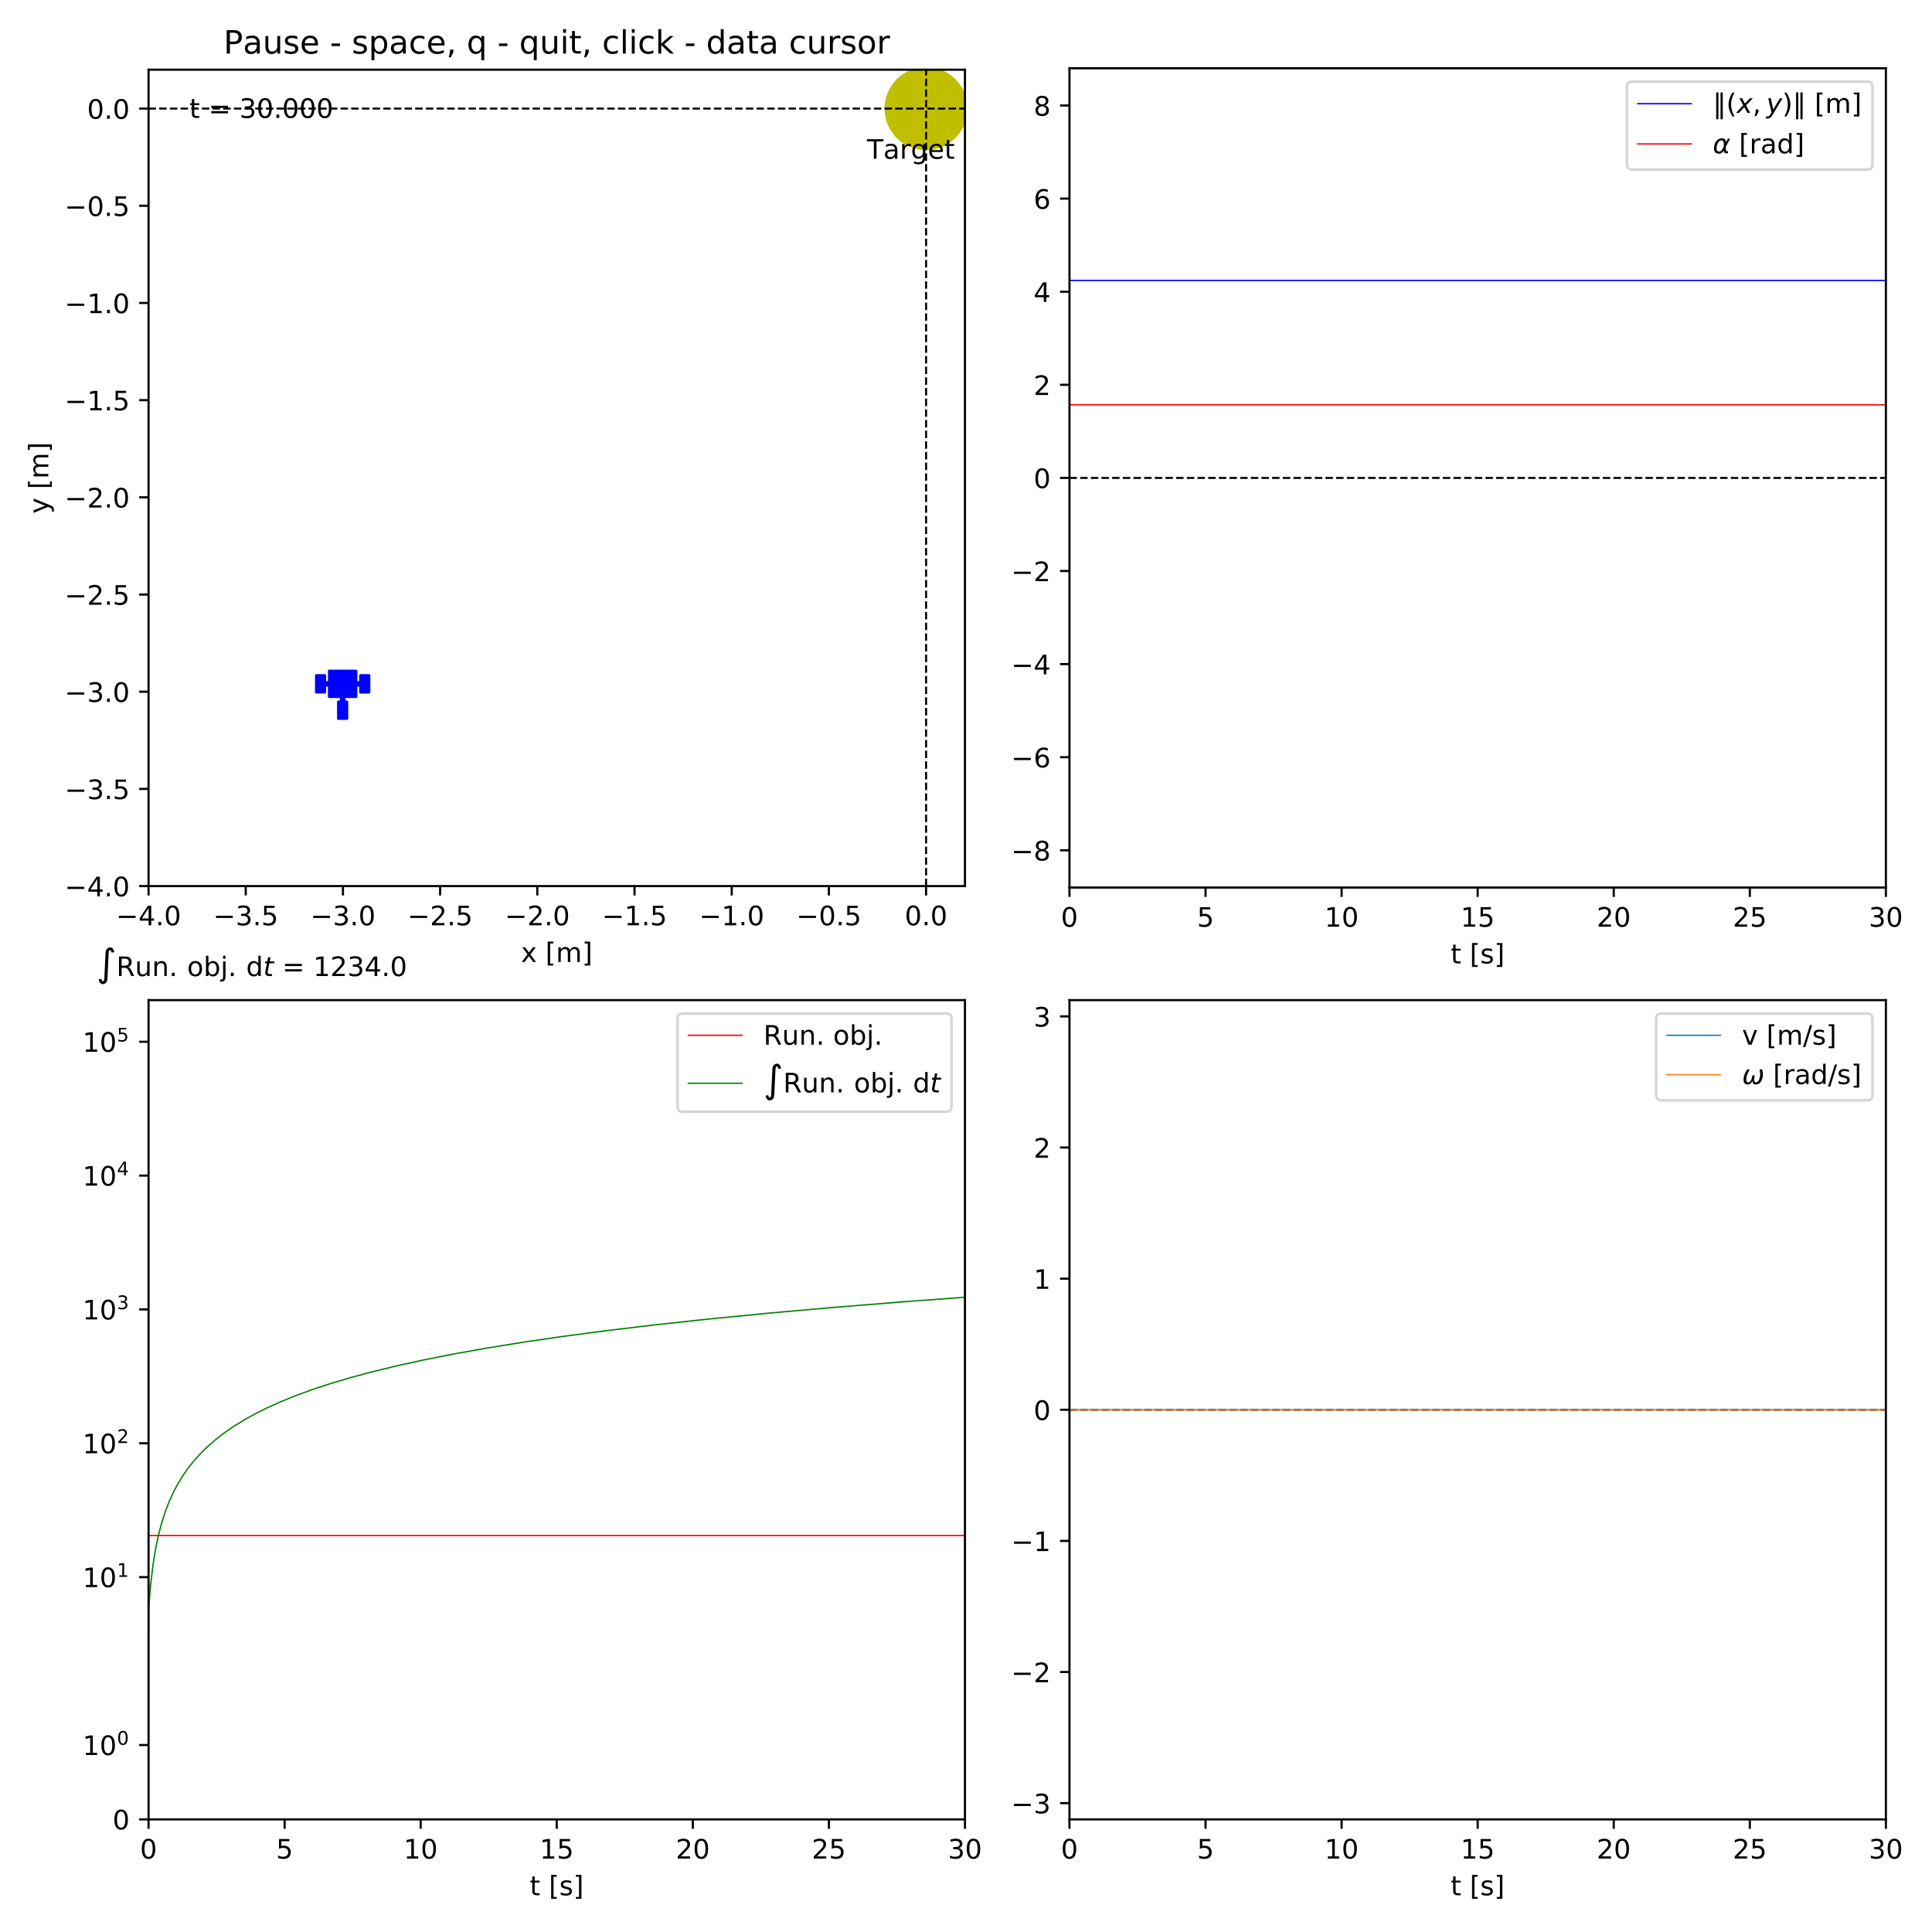 <?xml version="1.0" encoding="utf-8" standalone="no"?>
<!DOCTYPE svg PUBLIC "-//W3C//DTD SVG 1.1//EN"
  "http://www.w3.org/Graphics/SVG/1.1/DTD/svg11.dtd">
<!-- Created with matplotlib (https://matplotlib.org/) -->
<svg height="720pt" version="1.1" viewBox="0 0 720 720" width="720pt" xmlns="http://www.w3.org/2000/svg" xmlns:xlink="http://www.w3.org/1999/xlink">
 <defs>
  <style type="text/css">
*{stroke-linecap:butt;stroke-linejoin:round;}
  </style>
 </defs>
 <g id="figure_1">
  <g id="patch_1">
   <path d="M 0 720 
L 720 720 
L 720 0 
L 0 0 
z
" style="fill:#ffffff;"/>
  </g>
  <g id="axes_1">
   <g id="patch_2">
    <path d="M 55.362 330.225 
L 359.611 330.225 
L 359.611 25.975 
L 55.362 25.975 
z
" style="fill:#ffffff;"/>
   </g>
   <g id="PathCollection_1">
    <defs>
     <path d="M 1.471 10.001 
L 1.476 3.771 
L 0.412 3.77 
L 0.414 1.852 
L 4.874 1.856 
L 4.878 -2.413 
L 6.545 -2.412 
L 6.543 0.181 
L 9.716 0.184 
L 9.721 -6.047 
L 6.548 -6.049 
L 6.546 -3.456 
L 4.879 -3.457 
L 4.882 -7.726 
L -5.085 -7.734 
L -5.088 -3.465 
L -6.746 -3.467 
L -6.744 -6.06 
L -9.918 -6.062 
L -9.923 0.168 
L -6.749 0.171 
L -6.747 -2.422 
L -5.089 -2.421 
L -5.092 1.848 
L -0.632 1.851 
L -0.633 3.769 
L -1.697 3.768 
L -1.702 9.999 
L 1.471 10.001 
z
" id="md28c161084" style="stroke:#0000ff;"/>
    </defs>
    <g clip-path="url(#pad0f7bc04f)">
     <use style="fill:#0000ff;stroke:#0000ff;" x="127.802" xlink:href="#md28c161084" y="257.784"/>
    </g>
   </g>
   <g id="patch_3">
    <path clip-path="url(#pad0f7bc04f)" d="M 345.123 54.952 
C 348.965 54.952 352.651 53.425 355.367 50.708 
C 358.084 47.991 359.611 44.306 359.611 40.464 
C 359.611 36.621 358.084 32.936 355.367 30.219 
C 352.651 27.502 348.965 25.975 345.123 25.975 
C 341.281 25.975 337.595 27.502 334.878 30.219 
C 332.161 32.936 330.635 36.621 330.635 40.464 
C 330.635 44.306 332.161 47.991 334.878 50.708 
C 337.595 53.425 341.281 54.952 345.123 54.952 
z
" style="fill:#bfbf00;stroke:#bfbf00;stroke-linejoin:miter;stroke-width:2;"/>
   </g>
   <g id="matplotlib.axis_1">
    <g id="xtick_1">
     <g id="line2d_1">
      <defs>
       <path d="M 0 0 
L 0 3.5 
" id="m14317ba033" style="stroke:#000000;stroke-width:0.8;"/>
      </defs>
      <g>
       <use style="stroke:#000000;stroke-width:0.8;" x="55.362" xlink:href="#m14317ba033" y="330.225"/>
      </g>
     </g>
     <g id="text_1">
      <!-- −4.0 -->
      <defs>
       <path d="M 10.594 35.5 
L 73.188 35.5 
L 73.188 27.203 
L 10.594 27.203 
z
" id="DejaVuSans-8722"/>
       <path d="M 37.797 64.312 
L 12.891 25.391 
L 37.797 25.391 
z
M 35.203 72.906 
L 47.609 72.906 
L 47.609 25.391 
L 58.016 25.391 
L 58.016 17.188 
L 47.609 17.188 
L 47.609 0 
L 37.797 0 
L 37.797 17.188 
L 4.891 17.188 
L 4.891 26.703 
z
" id="DejaVuSans-52"/>
       <path d="M 10.688 12.406 
L 21 12.406 
L 21 0 
L 10.688 0 
z
" id="DejaVuSans-46"/>
       <path d="M 31.781 66.406 
Q 24.172 66.406 20.328 58.906 
Q 16.5 51.422 16.5 36.375 
Q 16.5 21.391 20.328 13.891 
Q 24.172 6.391 31.781 6.391 
Q 39.453 6.391 43.281 13.891 
Q 47.125 21.391 47.125 36.375 
Q 47.125 51.422 43.281 58.906 
Q 39.453 66.406 31.781 66.406 
z
M 31.781 74.219 
Q 44.047 74.219 50.516 64.516 
Q 56.984 54.828 56.984 36.375 
Q 56.984 17.969 50.516 8.266 
Q 44.047 -1.422 31.781 -1.422 
Q 19.531 -1.422 13.062 8.266 
Q 6.594 17.969 6.594 36.375 
Q 6.594 54.828 13.062 64.516 
Q 19.531 74.219 31.781 74.219 
z
" id="DejaVuSans-48"/>
      </defs>
      <g transform="translate(43.22 344.823)scale(0.1 -0.1)">
       <use xlink:href="#DejaVuSans-8722"/>
       <use x="83.789" xlink:href="#DejaVuSans-52"/>
       <use x="147.412" xlink:href="#DejaVuSans-46"/>
       <use x="179.199" xlink:href="#DejaVuSans-48"/>
      </g>
     </g>
    </g>
    <g id="xtick_2">
     <g id="line2d_2">
      <g>
       <use style="stroke:#000000;stroke-width:0.8;" x="91.582" xlink:href="#m14317ba033" y="330.225"/>
      </g>
     </g>
     <g id="text_2">
      <!-- −3.5 -->
      <defs>
       <path d="M 40.578 39.312 
Q 47.656 37.797 51.625 33 
Q 55.609 28.219 55.609 21.188 
Q 55.609 10.406 48.188 4.484 
Q 40.766 -1.422 27.094 -1.422 
Q 22.516 -1.422 17.656 -0.516 
Q 12.797 0.391 7.625 2.203 
L 7.625 11.719 
Q 11.719 9.328 16.594 8.109 
Q 21.484 6.891 26.812 6.891 
Q 36.078 6.891 40.938 10.547 
Q 45.797 14.203 45.797 21.188 
Q 45.797 27.641 41.281 31.266 
Q 36.766 34.906 28.719 34.906 
L 20.219 34.906 
L 20.219 43.016 
L 29.109 43.016 
Q 36.375 43.016 40.234 45.922 
Q 44.094 48.828 44.094 54.297 
Q 44.094 59.906 40.109 62.906 
Q 36.141 65.922 28.719 65.922 
Q 24.656 65.922 20.016 65.031 
Q 15.375 64.156 9.812 62.312 
L 9.812 71.094 
Q 15.438 72.656 20.344 73.438 
Q 25.25 74.219 29.594 74.219 
Q 40.828 74.219 47.359 69.109 
Q 53.906 64.016 53.906 55.328 
Q 53.906 49.266 50.438 45.094 
Q 46.969 40.922 40.578 39.312 
z
" id="DejaVuSans-51"/>
       <path d="M 10.797 72.906 
L 49.516 72.906 
L 49.516 64.594 
L 19.828 64.594 
L 19.828 46.734 
Q 21.969 47.469 24.109 47.828 
Q 26.266 48.188 28.422 48.188 
Q 40.625 48.188 47.75 41.5 
Q 54.891 34.812 54.891 23.391 
Q 54.891 11.625 47.562 5.094 
Q 40.234 -1.422 26.906 -1.422 
Q 22.312 -1.422 17.547 -0.641 
Q 12.797 0.141 7.719 1.703 
L 7.719 11.625 
Q 12.109 9.234 16.797 8.062 
Q 21.484 6.891 26.703 6.891 
Q 35.156 6.891 40.078 11.328 
Q 45.016 15.766 45.016 23.391 
Q 45.016 31 40.078 35.438 
Q 35.156 39.891 26.703 39.891 
Q 22.75 39.891 18.812 39.016 
Q 14.891 38.141 10.797 36.281 
z
" id="DejaVuSans-53"/>
      </defs>
      <g transform="translate(79.441 344.823)scale(0.1 -0.1)">
       <use xlink:href="#DejaVuSans-8722"/>
       <use x="83.789" xlink:href="#DejaVuSans-51"/>
       <use x="147.412" xlink:href="#DejaVuSans-46"/>
       <use x="179.199" xlink:href="#DejaVuSans-53"/>
      </g>
     </g>
    </g>
    <g id="xtick_3">
     <g id="line2d_3">
      <g>
       <use style="stroke:#000000;stroke-width:0.8;" x="127.802" xlink:href="#m14317ba033" y="330.225"/>
      </g>
     </g>
     <g id="text_3">
      <!-- −3.0 -->
      <g transform="translate(115.661 344.823)scale(0.1 -0.1)">
       <use xlink:href="#DejaVuSans-8722"/>
       <use x="83.789" xlink:href="#DejaVuSans-51"/>
       <use x="147.412" xlink:href="#DejaVuSans-46"/>
       <use x="179.199" xlink:href="#DejaVuSans-48"/>
      </g>
     </g>
    </g>
    <g id="xtick_4">
     <g id="line2d_4">
      <g>
       <use style="stroke:#000000;stroke-width:0.8;" x="164.022" xlink:href="#m14317ba033" y="330.225"/>
      </g>
     </g>
     <g id="text_4">
      <!-- −2.5 -->
      <defs>
       <path d="M 19.188 8.297 
L 53.609 8.297 
L 53.609 0 
L 7.328 0 
L 7.328 8.297 
Q 12.938 14.109 22.625 23.891 
Q 32.328 33.688 34.812 36.531 
Q 39.547 41.844 41.422 45.531 
Q 43.312 49.219 43.312 52.781 
Q 43.312 58.594 39.234 62.25 
Q 35.156 65.922 28.609 65.922 
Q 23.969 65.922 18.812 64.312 
Q 13.672 62.703 7.812 59.422 
L 7.812 69.391 
Q 13.766 71.781 18.938 73 
Q 24.125 74.219 28.422 74.219 
Q 39.75 74.219 46.484 68.547 
Q 53.219 62.891 53.219 53.422 
Q 53.219 48.922 51.531 44.891 
Q 49.859 40.875 45.406 35.406 
Q 44.188 33.984 37.641 27.219 
Q 31.109 20.453 19.188 8.297 
z
" id="DejaVuSans-50"/>
      </defs>
      <g transform="translate(151.881 344.823)scale(0.1 -0.1)">
       <use xlink:href="#DejaVuSans-8722"/>
       <use x="83.789" xlink:href="#DejaVuSans-50"/>
       <use x="147.412" xlink:href="#DejaVuSans-46"/>
       <use x="179.199" xlink:href="#DejaVuSans-53"/>
      </g>
     </g>
    </g>
    <g id="xtick_5">
     <g id="line2d_5">
      <g>
       <use style="stroke:#000000;stroke-width:0.8;" x="200.242" xlink:href="#m14317ba033" y="330.225"/>
      </g>
     </g>
     <g id="text_5">
      <!-- −2.0 -->
      <g transform="translate(188.101 344.823)scale(0.1 -0.1)">
       <use xlink:href="#DejaVuSans-8722"/>
       <use x="83.789" xlink:href="#DejaVuSans-50"/>
       <use x="147.412" xlink:href="#DejaVuSans-46"/>
       <use x="179.199" xlink:href="#DejaVuSans-48"/>
      </g>
     </g>
    </g>
    <g id="xtick_6">
     <g id="line2d_6">
      <g>
       <use style="stroke:#000000;stroke-width:0.8;" x="236.462" xlink:href="#m14317ba033" y="330.225"/>
      </g>
     </g>
     <g id="text_6">
      <!-- −1.5 -->
      <defs>
       <path d="M 12.406 8.297 
L 28.516 8.297 
L 28.516 63.922 
L 10.984 60.406 
L 10.984 69.391 
L 28.422 72.906 
L 38.281 72.906 
L 38.281 8.297 
L 54.391 8.297 
L 54.391 0 
L 12.406 0 
z
" id="DejaVuSans-49"/>
      </defs>
      <g transform="translate(224.321 344.823)scale(0.1 -0.1)">
       <use xlink:href="#DejaVuSans-8722"/>
       <use x="83.789" xlink:href="#DejaVuSans-49"/>
       <use x="147.412" xlink:href="#DejaVuSans-46"/>
       <use x="179.199" xlink:href="#DejaVuSans-53"/>
      </g>
     </g>
    </g>
    <g id="xtick_7">
     <g id="line2d_7">
      <g>
       <use style="stroke:#000000;stroke-width:0.8;" x="272.683" xlink:href="#m14317ba033" y="330.225"/>
      </g>
     </g>
     <g id="text_7">
      <!-- −1.0 -->
      <g transform="translate(260.541 344.823)scale(0.1 -0.1)">
       <use xlink:href="#DejaVuSans-8722"/>
       <use x="83.789" xlink:href="#DejaVuSans-49"/>
       <use x="147.412" xlink:href="#DejaVuSans-46"/>
       <use x="179.199" xlink:href="#DejaVuSans-48"/>
      </g>
     </g>
    </g>
    <g id="xtick_8">
     <g id="line2d_8">
      <g>
       <use style="stroke:#000000;stroke-width:0.8;" x="308.903" xlink:href="#m14317ba033" y="330.225"/>
      </g>
     </g>
     <g id="text_8">
      <!-- −0.5 -->
      <g transform="translate(296.761 344.823)scale(0.1 -0.1)">
       <use xlink:href="#DejaVuSans-8722"/>
       <use x="83.789" xlink:href="#DejaVuSans-48"/>
       <use x="147.412" xlink:href="#DejaVuSans-46"/>
       <use x="179.199" xlink:href="#DejaVuSans-53"/>
      </g>
     </g>
    </g>
    <g id="xtick_9">
     <g id="line2d_9">
      <g>
       <use style="stroke:#000000;stroke-width:0.8;" x="345.123" xlink:href="#m14317ba033" y="330.225"/>
      </g>
     </g>
     <g id="text_9">
      <!-- 0.0 -->
      <g transform="translate(337.171 344.823)scale(0.1 -0.1)">
       <use xlink:href="#DejaVuSans-48"/>
       <use x="63.623" xlink:href="#DejaVuSans-46"/>
       <use x="95.41" xlink:href="#DejaVuSans-48"/>
      </g>
     </g>
    </g>
    <g id="text_10">
     <!-- x [m] -->
     <defs>
      <path d="M 54.891 54.688 
L 35.109 28.078 
L 55.906 0 
L 45.312 0 
L 29.391 21.484 
L 13.484 0 
L 2.875 0 
L 24.125 28.609 
L 4.688 54.688 
L 15.281 54.688 
L 29.781 35.203 
L 44.281 54.688 
z
" id="DejaVuSans-120"/>
      <path id="DejaVuSans-32"/>
      <path d="M 8.594 75.984 
L 29.297 75.984 
L 29.297 69 
L 17.578 69 
L 17.578 -6.203 
L 29.297 -6.203 
L 29.297 -13.188 
L 8.594 -13.188 
z
" id="DejaVuSans-91"/>
      <path d="M 52 44.188 
Q 55.375 50.25 60.062 53.125 
Q 64.75 56 71.094 56 
Q 79.641 56 84.281 50.016 
Q 88.922 44.047 88.922 33.016 
L 88.922 0 
L 79.891 0 
L 79.891 32.719 
Q 79.891 40.578 77.094 44.375 
Q 74.312 48.188 68.609 48.188 
Q 61.625 48.188 57.562 43.547 
Q 53.516 38.922 53.516 30.906 
L 53.516 0 
L 44.484 0 
L 44.484 32.719 
Q 44.484 40.625 41.703 44.406 
Q 38.922 48.188 33.109 48.188 
Q 26.219 48.188 22.156 43.531 
Q 18.109 38.875 18.109 30.906 
L 18.109 0 
L 9.078 0 
L 9.078 54.688 
L 18.109 54.688 
L 18.109 46.188 
Q 21.188 51.219 25.484 53.609 
Q 29.781 56 35.688 56 
Q 41.656 56 45.828 52.969 
Q 50 49.953 52 44.188 
z
" id="DejaVuSans-109"/>
      <path d="M 30.422 75.984 
L 30.422 -13.188 
L 9.719 -13.188 
L 9.719 -6.203 
L 21.391 -6.203 
L 21.391 69 
L 9.719 69 
L 9.719 75.984 
z
" id="DejaVuSans-93"/>
     </defs>
     <g transform="translate(194.166 358.501)scale(0.1 -0.1)">
      <use xlink:href="#DejaVuSans-120"/>
      <use x="59.18" xlink:href="#DejaVuSans-32"/>
      <use x="90.967" xlink:href="#DejaVuSans-91"/>
      <use x="129.98" xlink:href="#DejaVuSans-109"/>
      <use x="227.393" xlink:href="#DejaVuSans-93"/>
     </g>
    </g>
   </g>
   <g id="matplotlib.axis_2">
    <g id="ytick_1">
     <g id="line2d_10">
      <defs>
       <path d="M 0 0 
L -3.5 0 
" id="mb3dc9c0923" style="stroke:#000000;stroke-width:0.8;"/>
      </defs>
      <g>
       <use style="stroke:#000000;stroke-width:0.8;" x="55.362" xlink:href="#mb3dc9c0923" y="330.225"/>
      </g>
     </g>
     <g id="text_11">
      <!-- −4.0 -->
      <g transform="translate(24.079 334.024)scale(0.1 -0.1)">
       <use xlink:href="#DejaVuSans-8722"/>
       <use x="83.789" xlink:href="#DejaVuSans-52"/>
       <use x="147.412" xlink:href="#DejaVuSans-46"/>
       <use x="179.199" xlink:href="#DejaVuSans-48"/>
      </g>
     </g>
    </g>
    <g id="ytick_2">
     <g id="line2d_11">
      <g>
       <use style="stroke:#000000;stroke-width:0.8;" x="55.362" xlink:href="#mb3dc9c0923" y="294.004"/>
      </g>
     </g>
     <g id="text_12">
      <!-- −3.5 -->
      <g transform="translate(24.079 297.804)scale(0.1 -0.1)">
       <use xlink:href="#DejaVuSans-8722"/>
       <use x="83.789" xlink:href="#DejaVuSans-51"/>
       <use x="147.412" xlink:href="#DejaVuSans-46"/>
       <use x="179.199" xlink:href="#DejaVuSans-53"/>
      </g>
     </g>
    </g>
    <g id="ytick_3">
     <g id="line2d_12">
      <g>
       <use style="stroke:#000000;stroke-width:0.8;" x="55.362" xlink:href="#mb3dc9c0923" y="257.784"/>
      </g>
     </g>
     <g id="text_13">
      <!-- −3.0 -->
      <g transform="translate(24.079 261.584)scale(0.1 -0.1)">
       <use xlink:href="#DejaVuSans-8722"/>
       <use x="83.789" xlink:href="#DejaVuSans-51"/>
       <use x="147.412" xlink:href="#DejaVuSans-46"/>
       <use x="179.199" xlink:href="#DejaVuSans-48"/>
      </g>
     </g>
    </g>
    <g id="ytick_4">
     <g id="line2d_13">
      <g>
       <use style="stroke:#000000;stroke-width:0.8;" x="55.362" xlink:href="#mb3dc9c0923" y="221.564"/>
      </g>
     </g>
     <g id="text_14">
      <!-- −2.5 -->
      <g transform="translate(24.079 225.363)scale(0.1 -0.1)">
       <use xlink:href="#DejaVuSans-8722"/>
       <use x="83.789" xlink:href="#DejaVuSans-50"/>
       <use x="147.412" xlink:href="#DejaVuSans-46"/>
       <use x="179.199" xlink:href="#DejaVuSans-53"/>
      </g>
     </g>
    </g>
    <g id="ytick_5">
     <g id="line2d_14">
      <g>
       <use style="stroke:#000000;stroke-width:0.8;" x="55.362" xlink:href="#mb3dc9c0923" y="185.344"/>
      </g>
     </g>
     <g id="text_15">
      <!-- −2.0 -->
      <g transform="translate(24.079 189.143)scale(0.1 -0.1)">
       <use xlink:href="#DejaVuSans-8722"/>
       <use x="83.789" xlink:href="#DejaVuSans-50"/>
       <use x="147.412" xlink:href="#DejaVuSans-46"/>
       <use x="179.199" xlink:href="#DejaVuSans-48"/>
      </g>
     </g>
    </g>
    <g id="ytick_6">
     <g id="line2d_15">
      <g>
       <use style="stroke:#000000;stroke-width:0.8;" x="55.362" xlink:href="#mb3dc9c0923" y="149.124"/>
      </g>
     </g>
     <g id="text_16">
      <!-- −1.5 -->
      <g transform="translate(24.079 152.923)scale(0.1 -0.1)">
       <use xlink:href="#DejaVuSans-8722"/>
       <use x="83.789" xlink:href="#DejaVuSans-49"/>
       <use x="147.412" xlink:href="#DejaVuSans-46"/>
       <use x="179.199" xlink:href="#DejaVuSans-53"/>
      </g>
     </g>
    </g>
    <g id="ytick_7">
     <g id="line2d_16">
      <g>
       <use style="stroke:#000000;stroke-width:0.8;" x="55.362" xlink:href="#mb3dc9c0923" y="112.904"/>
      </g>
     </g>
     <g id="text_17">
      <!-- −1.0 -->
      <g transform="translate(24.079 116.703)scale(0.1 -0.1)">
       <use xlink:href="#DejaVuSans-8722"/>
       <use x="83.789" xlink:href="#DejaVuSans-49"/>
       <use x="147.412" xlink:href="#DejaVuSans-46"/>
       <use x="179.199" xlink:href="#DejaVuSans-48"/>
      </g>
     </g>
    </g>
    <g id="ytick_8">
     <g id="line2d_17">
      <g>
       <use style="stroke:#000000;stroke-width:0.8;" x="55.362" xlink:href="#mb3dc9c0923" y="76.684"/>
      </g>
     </g>
     <g id="text_18">
      <!-- −0.5 -->
      <g transform="translate(24.079 80.483)scale(0.1 -0.1)">
       <use xlink:href="#DejaVuSans-8722"/>
       <use x="83.789" xlink:href="#DejaVuSans-48"/>
       <use x="147.412" xlink:href="#DejaVuSans-46"/>
       <use x="179.199" xlink:href="#DejaVuSans-53"/>
      </g>
     </g>
    </g>
    <g id="ytick_9">
     <g id="line2d_18">
      <g>
       <use style="stroke:#000000;stroke-width:0.8;" x="55.362" xlink:href="#mb3dc9c0923" y="40.464"/>
      </g>
     </g>
     <g id="text_19">
      <!-- 0.0 -->
      <g transform="translate(32.459 44.263)scale(0.1 -0.1)">
       <use xlink:href="#DejaVuSans-48"/>
       <use x="63.623" xlink:href="#DejaVuSans-46"/>
       <use x="95.41" xlink:href="#DejaVuSans-48"/>
      </g>
     </g>
    </g>
    <g id="text_20">
     <!-- y [m] -->
     <defs>
      <path d="M 32.172 -5.078 
Q 28.375 -14.844 24.75 -17.812 
Q 21.141 -20.797 15.094 -20.797 
L 7.906 -20.797 
L 7.906 -13.281 
L 13.188 -13.281 
Q 16.891 -13.281 18.938 -11.516 
Q 21 -9.766 23.484 -3.219 
L 25.094 0.875 
L 2.984 54.688 
L 12.5 54.688 
L 29.594 11.922 
L 46.688 54.688 
L 56.203 54.688 
z
" id="DejaVuSans-121"/>
     </defs>
     <g transform="translate(17.999 191.42)rotate(-90)scale(0.1 -0.1)">
      <use xlink:href="#DejaVuSans-121"/>
      <use x="59.18" xlink:href="#DejaVuSans-32"/>
      <use x="90.967" xlink:href="#DejaVuSans-91"/>
      <use x="129.98" xlink:href="#DejaVuSans-109"/>
      <use x="227.393" xlink:href="#DejaVuSans-93"/>
     </g>
    </g>
   </g>
   <g id="line2d_19">
    <path clip-path="url(#pad0f7bc04f)" d="M 55.362 40.464 
L 359.611 40.464 
" style="fill:none;stroke:#000000;stroke-dasharray:2.775,1.2;stroke-dashoffset:0;stroke-width:0.75;"/>
   </g>
   <g id="line2d_20">
    <path clip-path="url(#pad0f7bc04f)" d="M 345.123 330.225 
L 345.123 25.975 
" style="fill:none;stroke:#000000;stroke-dasharray:2.775,1.2;stroke-dashoffset:0;stroke-width:0.75;"/>
   </g>
   <g id="line2d_21">
    <path clip-path="url(#pad0f7bc04f)" d="M 127.802 257.784 
L 127.802 257.784 
" style="fill:none;stroke:#0000ff;stroke-dasharray:1.85,0.8;stroke-dashoffset:0;stroke-width:0.5;"/>
   </g>
   <g id="patch_4">
    <path d="M 55.362 330.225 
L 55.362 25.975 
" style="fill:none;stroke:#000000;stroke-linecap:square;stroke-linejoin:miter;stroke-width:0.8;"/>
   </g>
   <g id="patch_5">
    <path d="M 359.611 330.225 
L 359.611 25.975 
" style="fill:none;stroke:#000000;stroke-linecap:square;stroke-linejoin:miter;stroke-width:0.8;"/>
   </g>
   <g id="patch_6">
    <path d="M 55.362 330.225 
L 359.611 330.225 
" style="fill:none;stroke:#000000;stroke-linecap:square;stroke-linejoin:miter;stroke-width:0.8;"/>
   </g>
   <g id="patch_7">
    <path d="M 55.362 25.975 
L 359.611 25.975 
" style="fill:none;stroke:#000000;stroke-linecap:square;stroke-linejoin:miter;stroke-width:0.8;"/>
   </g>
   <g id="text_21">
    <!-- Target -->
    <defs>
     <path d="M -0.297 72.906 
L 61.375 72.906 
L 61.375 64.594 
L 35.5 64.594 
L 35.5 0 
L 25.594 0 
L 25.594 64.594 
L -0.297 64.594 
z
" id="DejaVuSans-84"/>
     <path d="M 34.281 27.484 
Q 23.391 27.484 19.188 25 
Q 14.984 22.516 14.984 16.5 
Q 14.984 11.719 18.141 8.906 
Q 21.297 6.109 26.703 6.109 
Q 34.188 6.109 38.703 11.406 
Q 43.219 16.703 43.219 25.484 
L 43.219 27.484 
z
M 52.203 31.203 
L 52.203 0 
L 43.219 0 
L 43.219 8.297 
Q 40.141 3.328 35.547 0.953 
Q 30.953 -1.422 24.312 -1.422 
Q 15.922 -1.422 10.953 3.297 
Q 6 8.016 6 15.922 
Q 6 25.141 12.172 29.828 
Q 18.359 34.516 30.609 34.516 
L 43.219 34.516 
L 43.219 35.406 
Q 43.219 41.609 39.141 45 
Q 35.062 48.391 27.688 48.391 
Q 23 48.391 18.547 47.266 
Q 14.109 46.141 10.016 43.891 
L 10.016 52.203 
Q 14.938 54.109 19.578 55.047 
Q 24.219 56 28.609 56 
Q 40.484 56 46.344 49.844 
Q 52.203 43.703 52.203 31.203 
z
" id="DejaVuSans-97"/>
     <path d="M 41.109 46.297 
Q 39.594 47.172 37.812 47.578 
Q 36.031 48 33.891 48 
Q 26.266 48 22.188 43.047 
Q 18.109 38.094 18.109 28.812 
L 18.109 0 
L 9.078 0 
L 9.078 54.688 
L 18.109 54.688 
L 18.109 46.188 
Q 20.953 51.172 25.484 53.578 
Q 30.031 56 36.531 56 
Q 37.453 56 38.578 55.875 
Q 39.703 55.766 41.062 55.516 
z
" id="DejaVuSans-114"/>
     <path d="M 45.406 27.984 
Q 45.406 37.75 41.375 43.109 
Q 37.359 48.484 30.078 48.484 
Q 22.859 48.484 18.828 43.109 
Q 14.797 37.75 14.797 27.984 
Q 14.797 18.266 18.828 12.891 
Q 22.859 7.516 30.078 7.516 
Q 37.359 7.516 41.375 12.891 
Q 45.406 18.266 45.406 27.984 
z
M 54.391 6.781 
Q 54.391 -7.172 48.188 -13.984 
Q 42 -20.797 29.203 -20.797 
Q 24.469 -20.797 20.266 -20.094 
Q 16.062 -19.391 12.109 -17.922 
L 12.109 -9.188 
Q 16.062 -11.328 19.922 -12.344 
Q 23.781 -13.375 27.781 -13.375 
Q 36.625 -13.375 41.016 -8.766 
Q 45.406 -4.156 45.406 5.172 
L 45.406 9.625 
Q 42.625 4.781 38.281 2.391 
Q 33.938 0 27.875 0 
Q 17.828 0 11.672 7.656 
Q 5.516 15.328 5.516 27.984 
Q 5.516 40.672 11.672 48.328 
Q 17.828 56 27.875 56 
Q 33.938 56 38.281 53.609 
Q 42.625 51.219 45.406 46.391 
L 45.406 54.688 
L 54.391 54.688 
z
" id="DejaVuSans-103"/>
     <path d="M 56.203 29.594 
L 56.203 25.203 
L 14.891 25.203 
Q 15.484 15.922 20.484 11.062 
Q 25.484 6.203 34.422 6.203 
Q 39.594 6.203 44.453 7.469 
Q 49.312 8.734 54.109 11.281 
L 54.109 2.781 
Q 49.266 0.734 44.188 -0.344 
Q 39.109 -1.422 33.891 -1.422 
Q 20.797 -1.422 13.156 6.188 
Q 5.516 13.812 5.516 26.812 
Q 5.516 40.234 12.766 48.109 
Q 20.016 56 32.328 56 
Q 43.359 56 49.781 48.891 
Q 56.203 41.797 56.203 29.594 
z
M 47.219 32.234 
Q 47.125 39.594 43.094 43.984 
Q 39.062 48.391 32.422 48.391 
Q 24.906 48.391 20.391 44.141 
Q 15.875 39.891 15.188 32.172 
z
" id="DejaVuSans-101"/>
     <path d="M 18.312 70.219 
L 18.312 54.688 
L 36.812 54.688 
L 36.812 47.703 
L 18.312 47.703 
L 18.312 18.016 
Q 18.312 11.328 20.141 9.422 
Q 21.969 7.516 27.594 7.516 
L 36.812 7.516 
L 36.812 0 
L 27.594 0 
Q 17.188 0 13.234 3.875 
Q 9.281 7.766 9.281 18.016 
L 9.281 47.703 
L 2.688 47.703 
L 2.688 54.688 
L 9.281 54.688 
L 9.281 70.219 
z
" id="DejaVuSans-116"/>
    </defs>
    <g transform="translate(323.101 59.16)scale(0.1 -0.1)">
     <use xlink:href="#DejaVuSans-84"/>
     <use x="60.834" xlink:href="#DejaVuSans-97"/>
     <use x="122.113" xlink:href="#DejaVuSans-114"/>
     <use x="163.211" xlink:href="#DejaVuSans-103"/>
     <use x="226.688" xlink:href="#DejaVuSans-101"/>
     <use x="288.211" xlink:href="#DejaVuSans-116"/>
    </g>
   </g>
   <g id="text_22">
    <!-- t = 30.000 -->
    <defs>
     <path d="M 10.594 45.406 
L 73.188 45.406 
L 73.188 37.203 
L 10.594 37.203 
z
M 10.594 25.484 
L 73.188 25.484 
L 73.188 17.188 
L 10.594 17.188 
z
" id="DejaVuSans-61"/>
    </defs>
    <g transform="translate(70.574 43.947)scale(0.1 -0.1)">
     <use xlink:href="#DejaVuSans-116"/>
     <use x="39.209" xlink:href="#DejaVuSans-32"/>
     <use x="70.996" xlink:href="#DejaVuSans-61"/>
     <use x="154.785" xlink:href="#DejaVuSans-32"/>
     <use x="186.572" xlink:href="#DejaVuSans-51"/>
     <use x="250.195" xlink:href="#DejaVuSans-48"/>
     <use x="313.818" xlink:href="#DejaVuSans-46"/>
     <use x="345.605" xlink:href="#DejaVuSans-48"/>
     <use x="409.229" xlink:href="#DejaVuSans-48"/>
     <use x="472.852" xlink:href="#DejaVuSans-48"/>
    </g>
   </g>
   <g id="text_23">
    <!-- Pause - space, q - quit, click - data cursor -->
    <defs>
     <path d="M 19.672 64.797 
L 19.672 37.406 
L 32.078 37.406 
Q 38.969 37.406 42.719 40.969 
Q 46.484 44.531 46.484 51.125 
Q 46.484 57.672 42.719 61.234 
Q 38.969 64.797 32.078 64.797 
z
M 9.812 72.906 
L 32.078 72.906 
Q 44.344 72.906 50.609 67.359 
Q 56.891 61.812 56.891 51.125 
Q 56.891 40.328 50.609 34.812 
Q 44.344 29.297 32.078 29.297 
L 19.672 29.297 
L 19.672 0 
L 9.812 0 
z
" id="DejaVuSans-80"/>
     <path d="M 8.5 21.578 
L 8.5 54.688 
L 17.484 54.688 
L 17.484 21.922 
Q 17.484 14.156 20.5 10.266 
Q 23.531 6.391 29.594 6.391 
Q 36.859 6.391 41.078 11.031 
Q 45.312 15.672 45.312 23.688 
L 45.312 54.688 
L 54.297 54.688 
L 54.297 0 
L 45.312 0 
L 45.312 8.406 
Q 42.047 3.422 37.719 1 
Q 33.406 -1.422 27.688 -1.422 
Q 18.266 -1.422 13.375 4.438 
Q 8.5 10.297 8.5 21.578 
z
M 31.109 56 
z
" id="DejaVuSans-117"/>
     <path d="M 44.281 53.078 
L 44.281 44.578 
Q 40.484 46.531 36.375 47.5 
Q 32.281 48.484 27.875 48.484 
Q 21.188 48.484 17.844 46.438 
Q 14.5 44.391 14.5 40.281 
Q 14.5 37.156 16.891 35.375 
Q 19.281 33.594 26.516 31.984 
L 29.594 31.297 
Q 39.156 29.25 43.188 25.516 
Q 47.219 21.781 47.219 15.094 
Q 47.219 7.469 41.188 3.016 
Q 35.156 -1.422 24.609 -1.422 
Q 20.219 -1.422 15.453 -0.562 
Q 10.688 0.297 5.422 2 
L 5.422 11.281 
Q 10.406 8.688 15.234 7.391 
Q 20.062 6.109 24.812 6.109 
Q 31.156 6.109 34.562 8.281 
Q 37.984 10.453 37.984 14.406 
Q 37.984 18.062 35.516 20.016 
Q 33.062 21.969 24.703 23.781 
L 21.578 24.516 
Q 13.234 26.266 9.516 29.906 
Q 5.812 33.547 5.812 39.891 
Q 5.812 47.609 11.281 51.797 
Q 16.75 56 26.812 56 
Q 31.781 56 36.172 55.266 
Q 40.578 54.547 44.281 53.078 
z
" id="DejaVuSans-115"/>
     <path d="M 4.891 31.391 
L 31.203 31.391 
L 31.203 23.391 
L 4.891 23.391 
z
" id="DejaVuSans-45"/>
     <path d="M 18.109 8.203 
L 18.109 -20.797 
L 9.078 -20.797 
L 9.078 54.688 
L 18.109 54.688 
L 18.109 46.391 
Q 20.953 51.266 25.266 53.625 
Q 29.594 56 35.594 56 
Q 45.562 56 51.781 48.094 
Q 58.016 40.188 58.016 27.297 
Q 58.016 14.406 51.781 6.484 
Q 45.562 -1.422 35.594 -1.422 
Q 29.594 -1.422 25.266 0.953 
Q 20.953 3.328 18.109 8.203 
z
M 48.688 27.297 
Q 48.688 37.203 44.609 42.844 
Q 40.531 48.484 33.406 48.484 
Q 26.266 48.484 22.188 42.844 
Q 18.109 37.203 18.109 27.297 
Q 18.109 17.391 22.188 11.75 
Q 26.266 6.109 33.406 6.109 
Q 40.531 6.109 44.609 11.75 
Q 48.688 17.391 48.688 27.297 
z
" id="DejaVuSans-112"/>
     <path d="M 48.781 52.594 
L 48.781 44.188 
Q 44.969 46.297 41.141 47.344 
Q 37.312 48.391 33.406 48.391 
Q 24.656 48.391 19.812 42.844 
Q 14.984 37.312 14.984 27.297 
Q 14.984 17.281 19.812 11.734 
Q 24.656 6.203 33.406 6.203 
Q 37.312 6.203 41.141 7.25 
Q 44.969 8.297 48.781 10.406 
L 48.781 2.094 
Q 45.016 0.344 40.984 -0.531 
Q 36.969 -1.422 32.422 -1.422 
Q 20.062 -1.422 12.781 6.344 
Q 5.516 14.109 5.516 27.297 
Q 5.516 40.672 12.859 48.328 
Q 20.219 56 33.016 56 
Q 37.156 56 41.109 55.141 
Q 45.062 54.297 48.781 52.594 
z
" id="DejaVuSans-99"/>
     <path d="M 11.719 12.406 
L 22.016 12.406 
L 22.016 4 
L 14.016 -11.625 
L 7.719 -11.625 
L 11.719 4 
z
" id="DejaVuSans-44"/>
     <path d="M 14.797 27.297 
Q 14.797 17.391 18.875 11.75 
Q 22.953 6.109 30.078 6.109 
Q 37.203 6.109 41.297 11.75 
Q 45.406 17.391 45.406 27.297 
Q 45.406 37.203 41.297 42.844 
Q 37.203 48.484 30.078 48.484 
Q 22.953 48.484 18.875 42.844 
Q 14.797 37.203 14.797 27.297 
z
M 45.406 8.203 
Q 42.578 3.328 38.25 0.953 
Q 33.938 -1.422 27.875 -1.422 
Q 17.969 -1.422 11.734 6.484 
Q 5.516 14.406 5.516 27.297 
Q 5.516 40.188 11.734 48.094 
Q 17.969 56 27.875 56 
Q 33.938 56 38.25 53.625 
Q 42.578 51.266 45.406 46.391 
L 45.406 54.688 
L 54.391 54.688 
L 54.391 -20.797 
L 45.406 -20.797 
z
" id="DejaVuSans-113"/>
     <path d="M 9.422 54.688 
L 18.406 54.688 
L 18.406 0 
L 9.422 0 
z
M 9.422 75.984 
L 18.406 75.984 
L 18.406 64.594 
L 9.422 64.594 
z
" id="DejaVuSans-105"/>
     <path d="M 9.422 75.984 
L 18.406 75.984 
L 18.406 0 
L 9.422 0 
z
" id="DejaVuSans-108"/>
     <path d="M 9.078 75.984 
L 18.109 75.984 
L 18.109 31.109 
L 44.922 54.688 
L 56.391 54.688 
L 27.391 29.109 
L 57.625 0 
L 45.906 0 
L 18.109 26.703 
L 18.109 0 
L 9.078 0 
z
" id="DejaVuSans-107"/>
     <path d="M 45.406 46.391 
L 45.406 75.984 
L 54.391 75.984 
L 54.391 0 
L 45.406 0 
L 45.406 8.203 
Q 42.578 3.328 38.25 0.953 
Q 33.938 -1.422 27.875 -1.422 
Q 17.969 -1.422 11.734 6.484 
Q 5.516 14.406 5.516 27.297 
Q 5.516 40.188 11.734 48.094 
Q 17.969 56 27.875 56 
Q 33.938 56 38.25 53.625 
Q 42.578 51.266 45.406 46.391 
z
M 14.797 27.297 
Q 14.797 17.391 18.875 11.75 
Q 22.953 6.109 30.078 6.109 
Q 37.203 6.109 41.297 11.75 
Q 45.406 17.391 45.406 27.297 
Q 45.406 37.203 41.297 42.844 
Q 37.203 48.484 30.078 48.484 
Q 22.953 48.484 18.875 42.844 
Q 14.797 37.203 14.797 27.297 
z
" id="DejaVuSans-100"/>
     <path d="M 30.609 48.391 
Q 23.391 48.391 19.188 42.75 
Q 14.984 37.109 14.984 27.297 
Q 14.984 17.484 19.156 11.844 
Q 23.344 6.203 30.609 6.203 
Q 37.797 6.203 41.984 11.859 
Q 46.188 17.531 46.188 27.297 
Q 46.188 37.016 41.984 42.703 
Q 37.797 48.391 30.609 48.391 
z
M 30.609 56 
Q 42.328 56 49.016 48.375 
Q 55.719 40.766 55.719 27.297 
Q 55.719 13.875 49.016 6.219 
Q 42.328 -1.422 30.609 -1.422 
Q 18.844 -1.422 12.172 6.219 
Q 5.516 13.875 5.516 27.297 
Q 5.516 40.766 12.172 48.375 
Q 18.844 56 30.609 56 
z
" id="DejaVuSans-111"/>
    </defs>
    <g transform="translate(83.311 19.975)scale(0.12 -0.12)">
     <use xlink:href="#DejaVuSans-80"/>
     <use x="60.24" xlink:href="#DejaVuSans-97"/>
     <use x="121.52" xlink:href="#DejaVuSans-117"/>
     <use x="184.898" xlink:href="#DejaVuSans-115"/>
     <use x="236.998" xlink:href="#DejaVuSans-101"/>
     <use x="298.521" xlink:href="#DejaVuSans-32"/>
     <use x="330.309" xlink:href="#DejaVuSans-45"/>
     <use x="366.393" xlink:href="#DejaVuSans-32"/>
     <use x="398.18" xlink:href="#DejaVuSans-115"/>
     <use x="450.279" xlink:href="#DejaVuSans-112"/>
     <use x="513.756" xlink:href="#DejaVuSans-97"/>
     <use x="575.035" xlink:href="#DejaVuSans-99"/>
     <use x="630.016" xlink:href="#DejaVuSans-101"/>
     <use x="691.539" xlink:href="#DejaVuSans-44"/>
     <use x="723.326" xlink:href="#DejaVuSans-32"/>
     <use x="755.113" xlink:href="#DejaVuSans-113"/>
     <use x="818.59" xlink:href="#DejaVuSans-32"/>
     <use x="850.377" xlink:href="#DejaVuSans-45"/>
     <use x="886.461" xlink:href="#DejaVuSans-32"/>
     <use x="918.248" xlink:href="#DejaVuSans-113"/>
     <use x="981.725" xlink:href="#DejaVuSans-117"/>
     <use x="1045.104" xlink:href="#DejaVuSans-105"/>
     <use x="1072.887" xlink:href="#DejaVuSans-116"/>
     <use x="1112.096" xlink:href="#DejaVuSans-44"/>
     <use x="1143.883" xlink:href="#DejaVuSans-32"/>
     <use x="1175.67" xlink:href="#DejaVuSans-99"/>
     <use x="1230.65" xlink:href="#DejaVuSans-108"/>
     <use x="1258.434" xlink:href="#DejaVuSans-105"/>
     <use x="1286.217" xlink:href="#DejaVuSans-99"/>
     <use x="1341.197" xlink:href="#DejaVuSans-107"/>
     <use x="1399.107" xlink:href="#DejaVuSans-32"/>
     <use x="1430.895" xlink:href="#DejaVuSans-45"/>
     <use x="1466.979" xlink:href="#DejaVuSans-32"/>
     <use x="1498.766" xlink:href="#DejaVuSans-100"/>
     <use x="1562.242" xlink:href="#DejaVuSans-97"/>
     <use x="1623.521" xlink:href="#DejaVuSans-116"/>
     <use x="1662.73" xlink:href="#DejaVuSans-97"/>
     <use x="1724.01" xlink:href="#DejaVuSans-32"/>
     <use x="1755.797" xlink:href="#DejaVuSans-99"/>
     <use x="1810.777" xlink:href="#DejaVuSans-117"/>
     <use x="1874.156" xlink:href="#DejaVuSans-114"/>
     <use x="1915.27" xlink:href="#DejaVuSans-115"/>
     <use x="1967.369" xlink:href="#DejaVuSans-111"/>
     <use x="2028.551" xlink:href="#DejaVuSans-114"/>
    </g>
   </g>
  </g>
  <g id="axes_2">
   <g id="patch_8">
    <path d="M 398.561 330.76 
L 702.81 330.76 
L 702.81 25.44 
L 398.561 25.44 
z
" style="fill:#ffffff;"/>
   </g>
   <g id="matplotlib.axis_3">
    <g id="xtick_10">
     <g id="line2d_22">
      <g>
       <use style="stroke:#000000;stroke-width:0.8;" x="398.561" xlink:href="#m14317ba033" y="330.76"/>
      </g>
     </g>
     <g id="text_24">
      <!-- 0 -->
      <g transform="translate(395.38 345.358)scale(0.1 -0.1)">
       <use xlink:href="#DejaVuSans-48"/>
      </g>
     </g>
    </g>
    <g id="xtick_11">
     <g id="line2d_23">
      <g>
       <use style="stroke:#000000;stroke-width:0.8;" x="449.269" xlink:href="#m14317ba033" y="330.76"/>
      </g>
     </g>
     <g id="text_25">
      <!-- 5 -->
      <g transform="translate(446.088 345.358)scale(0.1 -0.1)">
       <use xlink:href="#DejaVuSans-53"/>
      </g>
     </g>
    </g>
    <g id="xtick_12">
     <g id="line2d_24">
      <g>
       <use style="stroke:#000000;stroke-width:0.8;" x="499.977" xlink:href="#m14317ba033" y="330.76"/>
      </g>
     </g>
     <g id="text_26">
      <!-- 10 -->
      <g transform="translate(493.615 345.358)scale(0.1 -0.1)">
       <use xlink:href="#DejaVuSans-49"/>
       <use x="63.623" xlink:href="#DejaVuSans-48"/>
      </g>
     </g>
    </g>
    <g id="xtick_13">
     <g id="line2d_25">
      <g>
       <use style="stroke:#000000;stroke-width:0.8;" x="550.685" xlink:href="#m14317ba033" y="330.76"/>
      </g>
     </g>
     <g id="text_27">
      <!-- 15 -->
      <g transform="translate(544.323 345.358)scale(0.1 -0.1)">
       <use xlink:href="#DejaVuSans-49"/>
       <use x="63.623" xlink:href="#DejaVuSans-53"/>
      </g>
     </g>
    </g>
    <g id="xtick_14">
     <g id="line2d_26">
      <g>
       <use style="stroke:#000000;stroke-width:0.8;" x="601.394" xlink:href="#m14317ba033" y="330.76"/>
      </g>
     </g>
     <g id="text_28">
      <!-- 20 -->
      <g transform="translate(595.031 345.358)scale(0.1 -0.1)">
       <use xlink:href="#DejaVuSans-50"/>
       <use x="63.623" xlink:href="#DejaVuSans-48"/>
      </g>
     </g>
    </g>
    <g id="xtick_15">
     <g id="line2d_27">
      <g>
       <use style="stroke:#000000;stroke-width:0.8;" x="652.102" xlink:href="#m14317ba033" y="330.76"/>
      </g>
     </g>
     <g id="text_29">
      <!-- 25 -->
      <g transform="translate(645.739 345.358)scale(0.1 -0.1)">
       <use xlink:href="#DejaVuSans-50"/>
       <use x="63.623" xlink:href="#DejaVuSans-53"/>
      </g>
     </g>
    </g>
    <g id="xtick_16">
     <g id="line2d_28">
      <g>
       <use style="stroke:#000000;stroke-width:0.8;" x="702.81" xlink:href="#m14317ba033" y="330.76"/>
      </g>
     </g>
     <g id="text_30">
      <!-- 30 -->
      <g transform="translate(696.447 345.358)scale(0.1 -0.1)">
       <use xlink:href="#DejaVuSans-51"/>
       <use x="63.623" xlink:href="#DejaVuSans-48"/>
      </g>
     </g>
    </g>
    <g id="text_31">
     <!-- t [s] -->
     <g transform="translate(540.63 359.037)scale(0.1 -0.1)">
      <use xlink:href="#DejaVuSans-116"/>
      <use x="39.209" xlink:href="#DejaVuSans-32"/>
      <use x="70.996" xlink:href="#DejaVuSans-91"/>
      <use x="110.01" xlink:href="#DejaVuSans-115"/>
      <use x="162.109" xlink:href="#DejaVuSans-93"/>
     </g>
    </g>
   </g>
   <g id="matplotlib.axis_4">
    <g id="ytick_10">
     <g id="line2d_29">
      <g>
       <use style="stroke:#000000;stroke-width:0.8;" x="398.561" xlink:href="#mb3dc9c0923" y="316.882"/>
      </g>
     </g>
     <g id="text_32">
      <!-- −8 -->
      <defs>
       <path d="M 31.781 34.625 
Q 24.75 34.625 20.719 30.859 
Q 16.703 27.094 16.703 20.516 
Q 16.703 13.922 20.719 10.156 
Q 24.75 6.391 31.781 6.391 
Q 38.812 6.391 42.859 10.172 
Q 46.922 13.969 46.922 20.516 
Q 46.922 27.094 42.891 30.859 
Q 38.875 34.625 31.781 34.625 
z
M 21.922 38.812 
Q 15.578 40.375 12.031 44.719 
Q 8.5 49.078 8.5 55.328 
Q 8.5 64.062 14.719 69.141 
Q 20.953 74.219 31.781 74.219 
Q 42.672 74.219 48.875 69.141 
Q 55.078 64.062 55.078 55.328 
Q 55.078 49.078 51.531 44.719 
Q 48 40.375 41.703 38.812 
Q 48.828 37.156 52.797 32.312 
Q 56.781 27.484 56.781 20.516 
Q 56.781 9.906 50.312 4.234 
Q 43.844 -1.422 31.781 -1.422 
Q 19.734 -1.422 13.25 4.234 
Q 6.781 9.906 6.781 20.516 
Q 6.781 27.484 10.781 32.312 
Q 14.797 37.156 21.922 38.812 
z
M 18.312 54.391 
Q 18.312 48.734 21.844 45.562 
Q 25.391 42.391 31.781 42.391 
Q 38.141 42.391 41.719 45.562 
Q 45.312 48.734 45.312 54.391 
Q 45.312 60.062 41.719 63.234 
Q 38.141 66.406 31.781 66.406 
Q 25.391 66.406 21.844 63.234 
Q 18.312 60.062 18.312 54.391 
z
" id="DejaVuSans-56"/>
      </defs>
      <g transform="translate(376.819 320.681)scale(0.1 -0.1)">
       <use xlink:href="#DejaVuSans-8722"/>
       <use x="83.789" xlink:href="#DejaVuSans-56"/>
      </g>
     </g>
    </g>
    <g id="ytick_11">
     <g id="line2d_30">
      <g>
       <use style="stroke:#000000;stroke-width:0.8;" x="398.561" xlink:href="#mb3dc9c0923" y="282.186"/>
      </g>
     </g>
     <g id="text_33">
      <!-- −6 -->
      <defs>
       <path d="M 33.016 40.375 
Q 26.375 40.375 22.484 35.828 
Q 18.609 31.297 18.609 23.391 
Q 18.609 15.531 22.484 10.953 
Q 26.375 6.391 33.016 6.391 
Q 39.656 6.391 43.531 10.953 
Q 47.406 15.531 47.406 23.391 
Q 47.406 31.297 43.531 35.828 
Q 39.656 40.375 33.016 40.375 
z
M 52.594 71.297 
L 52.594 62.312 
Q 48.875 64.062 45.094 64.984 
Q 41.312 65.922 37.594 65.922 
Q 27.828 65.922 22.672 59.328 
Q 17.531 52.734 16.797 39.406 
Q 19.672 43.656 24.016 45.922 
Q 28.375 48.188 33.594 48.188 
Q 44.578 48.188 50.953 41.516 
Q 57.328 34.859 57.328 23.391 
Q 57.328 12.156 50.688 5.359 
Q 44.047 -1.422 33.016 -1.422 
Q 20.359 -1.422 13.672 8.266 
Q 6.984 17.969 6.984 36.375 
Q 6.984 53.656 15.188 63.938 
Q 23.391 74.219 37.203 74.219 
Q 40.922 74.219 44.703 73.484 
Q 48.484 72.75 52.594 71.297 
z
" id="DejaVuSans-54"/>
      </defs>
      <g transform="translate(376.819 285.986)scale(0.1 -0.1)">
       <use xlink:href="#DejaVuSans-8722"/>
       <use x="83.789" xlink:href="#DejaVuSans-54"/>
      </g>
     </g>
    </g>
    <g id="ytick_12">
     <g id="line2d_31">
      <g>
       <use style="stroke:#000000;stroke-width:0.8;" x="398.561" xlink:href="#mb3dc9c0923" y="247.491"/>
      </g>
     </g>
     <g id="text_34">
      <!-- −4 -->
      <g transform="translate(376.819 251.29)scale(0.1 -0.1)">
       <use xlink:href="#DejaVuSans-8722"/>
       <use x="83.789" xlink:href="#DejaVuSans-52"/>
      </g>
     </g>
    </g>
    <g id="ytick_13">
     <g id="line2d_32">
      <g>
       <use style="stroke:#000000;stroke-width:0.8;" x="398.561" xlink:href="#mb3dc9c0923" y="212.795"/>
      </g>
     </g>
     <g id="text_35">
      <!-- −2 -->
      <g transform="translate(376.819 216.595)scale(0.1 -0.1)">
       <use xlink:href="#DejaVuSans-8722"/>
       <use x="83.789" xlink:href="#DejaVuSans-50"/>
      </g>
     </g>
    </g>
    <g id="ytick_14">
     <g id="line2d_33">
      <g>
       <use style="stroke:#000000;stroke-width:0.8;" x="398.561" xlink:href="#mb3dc9c0923" y="178.1"/>
      </g>
     </g>
     <g id="text_36">
      <!-- 0 -->
      <g transform="translate(385.198 181.899)scale(0.1 -0.1)">
       <use xlink:href="#DejaVuSans-48"/>
      </g>
     </g>
    </g>
    <g id="ytick_15">
     <g id="line2d_34">
      <g>
       <use style="stroke:#000000;stroke-width:0.8;" x="398.561" xlink:href="#mb3dc9c0923" y="143.405"/>
      </g>
     </g>
     <g id="text_37">
      <!-- 2 -->
      <g transform="translate(385.198 147.204)scale(0.1 -0.1)">
       <use xlink:href="#DejaVuSans-50"/>
      </g>
     </g>
    </g>
    <g id="ytick_16">
     <g id="line2d_35">
      <g>
       <use style="stroke:#000000;stroke-width:0.8;" x="398.561" xlink:href="#mb3dc9c0923" y="108.709"/>
      </g>
     </g>
     <g id="text_38">
      <!-- 4 -->
      <g transform="translate(385.198 112.508)scale(0.1 -0.1)">
       <use xlink:href="#DejaVuSans-52"/>
      </g>
     </g>
    </g>
    <g id="ytick_17">
     <g id="line2d_36">
      <g>
       <use style="stroke:#000000;stroke-width:0.8;" x="398.561" xlink:href="#mb3dc9c0923" y="74.014"/>
      </g>
     </g>
     <g id="text_39">
      <!-- 6 -->
      <g transform="translate(385.198 77.813)scale(0.1 -0.1)">
       <use xlink:href="#DejaVuSans-54"/>
      </g>
     </g>
    </g>
    <g id="ytick_18">
     <g id="line2d_37">
      <g>
       <use style="stroke:#000000;stroke-width:0.8;" x="398.561" xlink:href="#mb3dc9c0923" y="39.318"/>
      </g>
     </g>
     <g id="text_40">
      <!-- 8 -->
      <g transform="translate(385.198 43.117)scale(0.1 -0.1)">
       <use xlink:href="#DejaVuSans-56"/>
      </g>
     </g>
    </g>
   </g>
   <g id="line2d_38">
    <path clip-path="url(#p554a5af450)" d="M 398.561 178.1 
L 702.81 178.1 
" style="fill:none;stroke:#000000;stroke-dasharray:2.775,1.2;stroke-dashoffset:0;stroke-width:0.75;"/>
   </g>
   <g id="line2d_39">
    <path clip-path="url(#p554a5af450)" d="M 398.561 104.5 
L 702.81 104.5 
L 702.81 104.5 
" style="fill:none;stroke:#0000ff;stroke-linecap:square;stroke-width:0.5;"/>
   </g>
   <g id="line2d_40">
    <path clip-path="url(#p554a5af450)" d="M 398.561 150.864 
L 702.81 150.864 
L 702.81 150.864 
" style="fill:none;stroke:#ff0000;stroke-linecap:square;stroke-width:0.5;"/>
   </g>
   <g id="patch_9">
    <path d="M 398.561 330.76 
L 398.561 25.44 
" style="fill:none;stroke:#000000;stroke-linecap:square;stroke-linejoin:miter;stroke-width:0.8;"/>
   </g>
   <g id="patch_10">
    <path d="M 702.81 330.76 
L 702.81 25.44 
" style="fill:none;stroke:#000000;stroke-linecap:square;stroke-linejoin:miter;stroke-width:0.8;"/>
   </g>
   <g id="patch_11">
    <path d="M 398.561 330.76 
L 702.81 330.76 
" style="fill:none;stroke:#000000;stroke-linecap:square;stroke-linejoin:miter;stroke-width:0.8;"/>
   </g>
   <g id="patch_12">
    <path d="M 398.561 25.44 
L 702.81 25.44 
" style="fill:none;stroke:#000000;stroke-linecap:square;stroke-linejoin:miter;stroke-width:0.8;"/>
   </g>
   <g id="legend_1">
    <g id="patch_13">
     <path d="M 608.31 63.218 
L 695.81 63.218 
Q 697.81 63.218 697.81 61.218 
L 697.81 32.44 
Q 697.81 30.44 695.81 30.44 
L 608.31 30.44 
Q 606.31 30.44 606.31 32.44 
L 606.31 61.218 
Q 606.31 63.218 608.31 63.218 
z
" style="fill:#ffffff;opacity:0.8;stroke:#cccccc;stroke-linejoin:miter;"/>
    </g>
    <g id="line2d_41">
     <path d="M 610.31 38.64 
L 630.31 38.64 
" style="fill:none;stroke:#0000ff;stroke-linecap:square;stroke-width:0.5;"/>
    </g>
    <g id="line2d_42"/>
    <g id="text_41">
     <!-- $\Vert(x,y)\Vert$ [m] -->
     <defs>
      <path d="M 21 76.422 
L 21 -23.578 
L 12.703 -23.578 
L 12.703 76.422 
z
M 37.109 76.422 
L 37.109 -23.578 
L 28.812 -23.578 
L 28.812 76.422 
z
" id="DejaVuSans-8214"/>
      <path d="M 31 75.875 
Q 24.469 64.656 21.281 53.656 
Q 18.109 42.672 18.109 31.391 
Q 18.109 20.125 21.312 9.062 
Q 24.516 -2 31 -13.188 
L 23.188 -13.188 
Q 15.875 -1.703 12.234 9.375 
Q 8.594 20.453 8.594 31.391 
Q 8.594 42.281 12.203 53.312 
Q 15.828 64.359 23.188 75.875 
z
" id="DejaVuSans-40"/>
      <path d="M 60.016 54.688 
L 34.906 27.875 
L 50.297 0 
L 39.984 0 
L 28.422 21.688 
L 8.297 0 
L -2.594 0 
L 24.312 28.812 
L 10.016 54.688 
L 20.312 54.688 
L 30.812 34.906 
L 49.125 54.688 
z
" id="DejaVuSans-Oblique-120"/>
      <path d="M 24.812 -5.078 
Q 18.562 -15.578 14.625 -18.188 
Q 10.688 -20.797 4.594 -20.797 
L -2.484 -20.797 
L -0.984 -13.281 
L 4.203 -13.281 
Q 7.953 -13.281 10.594 -11.234 
Q 13.234 -9.188 16.5 -3.219 
L 19.281 2 
L 7.172 54.688 
L 16.703 54.688 
L 25.781 12.797 
L 50.875 54.688 
L 60.297 54.688 
z
" id="DejaVuSans-Oblique-121"/>
      <path d="M 8.016 75.875 
L 15.828 75.875 
Q 23.141 64.359 26.781 53.312 
Q 30.422 42.281 30.422 31.391 
Q 30.422 20.453 26.781 9.375 
Q 23.141 -1.703 15.828 -13.188 
L 8.016 -13.188 
Q 14.5 -2 17.703 9.062 
Q 20.906 20.125 20.906 31.391 
Q 20.906 42.672 17.703 53.656 
Q 14.5 64.656 8.016 75.875 
z
" id="DejaVuSans-41"/>
     </defs>
     <g transform="translate(638.31 42.14)scale(0.1 -0.1)">
      <use transform="translate(0 0.578)" xlink:href="#DejaVuSans-8214"/>
      <use transform="translate(50 0.578)" xlink:href="#DejaVuSans-40"/>
      <use transform="translate(89.014 0.578)" xlink:href="#DejaVuSans-Oblique-120"/>
      <use transform="translate(148.193 0.578)" xlink:href="#DejaVuSans-44"/>
      <use transform="translate(199.463 0.578)" xlink:href="#DejaVuSans-Oblique-121"/>
      <use transform="translate(258.643 0.578)" xlink:href="#DejaVuSans-41"/>
      <use transform="translate(297.656 0.578)" xlink:href="#DejaVuSans-8214"/>
      <use transform="translate(347.656 0.578)" xlink:href="#DejaVuSans-32"/>
      <use transform="translate(379.443 0.578)" xlink:href="#DejaVuSans-91"/>
      <use transform="translate(418.457 0.578)" xlink:href="#DejaVuSans-109"/>
      <use transform="translate(515.869 0.578)" xlink:href="#DejaVuSans-93"/>
     </g>
    </g>
    <g id="line2d_43">
     <path d="M 610.31 53.638 
L 630.31 53.638 
" style="fill:none;stroke:#ff0000;stroke-linecap:square;stroke-width:0.5;"/>
    </g>
    <g id="line2d_44"/>
    <g id="text_42">
     <!-- $\alpha$ [rad] -->
     <defs>
      <path d="M 40.922 25.438 
L 40.969 36.719 
Q 41.016 48.25 32.328 48.297 
Q 25.828 48.344 21.781 42.922 
Q 16.703 36.234 14.984 27.297 
Q 12.891 16.547 15.531 11.422 
Q 18.266 6.203 24.172 6.203 
Q 30.719 6.203 36.234 16.609 
z
M 33.844 55.906 
Q 49.078 56.156 48.875 40.375 
Q 48.875 40.375 56.5 54.688 
L 64.5 54.688 
L 48.734 25.047 
L 48.578 14.359 
Q 48.578 11.969 49.906 9.969 
Q 51.422 7.625 52.984 7.625 
L 57.328 7.625 
L 55.859 0 
L 50.438 0 
Q 45.844 0 42.531 4.109 
Q 40.969 6.156 40.922 10.453 
Q 37.75 5.219 32.281 0.781 
Q 29.688 -1.266 22.703 -1.219 
Q 11.281 -1.125 7.125 6.203 
Q 2.875 13.812 5.516 27.297 
Q 8.344 41.797 15.766 48.391 
Q 24.125 55.766 33.844 55.906 
z
" id="DejaVuSans-Oblique-945"/>
     </defs>
     <g transform="translate(638.31 57.138)scale(0.1 -0.1)">
      <use transform="translate(0 0.016)" xlink:href="#DejaVuSans-Oblique-945"/>
      <use transform="translate(65.918 0.016)" xlink:href="#DejaVuSans-32"/>
      <use transform="translate(97.705 0.016)" xlink:href="#DejaVuSans-91"/>
      <use transform="translate(136.719 0.016)" xlink:href="#DejaVuSans-114"/>
      <use transform="translate(177.832 0.016)" xlink:href="#DejaVuSans-97"/>
      <use transform="translate(239.111 0.016)" xlink:href="#DejaVuSans-100"/>
      <use transform="translate(302.588 0.016)" xlink:href="#DejaVuSans-93"/>
     </g>
    </g>
   </g>
  </g>
  <g id="axes_3">
   <g id="patch_14">
    <path d="M 55.362 678.04 
L 359.611 678.04 
L 359.611 372.72 
L 55.362 372.72 
z
" style="fill:#ffffff;"/>
   </g>
   <g id="matplotlib.axis_5">
    <g id="xtick_17">
     <g id="line2d_45">
      <g>
       <use style="stroke:#000000;stroke-width:0.8;" x="55.362" xlink:href="#m14317ba033" y="678.04"/>
      </g>
     </g>
     <g id="text_43">
      <!-- 0 -->
      <g transform="translate(52.181 692.638)scale(0.1 -0.1)">
       <use xlink:href="#DejaVuSans-48"/>
      </g>
     </g>
    </g>
    <g id="xtick_18">
     <g id="line2d_46">
      <g>
       <use style="stroke:#000000;stroke-width:0.8;" x="106.07" xlink:href="#m14317ba033" y="678.04"/>
      </g>
     </g>
     <g id="text_44">
      <!-- 5 -->
      <g transform="translate(102.889 692.638)scale(0.1 -0.1)">
       <use xlink:href="#DejaVuSans-53"/>
      </g>
     </g>
    </g>
    <g id="xtick_19">
     <g id="line2d_47">
      <g>
       <use style="stroke:#000000;stroke-width:0.8;" x="156.778" xlink:href="#m14317ba033" y="678.04"/>
      </g>
     </g>
     <g id="text_45">
      <!-- 10 -->
      <g transform="translate(150.416 692.638)scale(0.1 -0.1)">
       <use xlink:href="#DejaVuSans-49"/>
       <use x="63.623" xlink:href="#DejaVuSans-48"/>
      </g>
     </g>
    </g>
    <g id="xtick_20">
     <g id="line2d_48">
      <g>
       <use style="stroke:#000000;stroke-width:0.8;" x="207.486" xlink:href="#m14317ba033" y="678.04"/>
      </g>
     </g>
     <g id="text_46">
      <!-- 15 -->
      <g transform="translate(201.124 692.638)scale(0.1 -0.1)">
       <use xlink:href="#DejaVuSans-49"/>
       <use x="63.623" xlink:href="#DejaVuSans-53"/>
      </g>
     </g>
    </g>
    <g id="xtick_21">
     <g id="line2d_49">
      <g>
       <use style="stroke:#000000;stroke-width:0.8;" x="258.195" xlink:href="#m14317ba033" y="678.04"/>
      </g>
     </g>
     <g id="text_47">
      <!-- 20 -->
      <g transform="translate(251.832 692.638)scale(0.1 -0.1)">
       <use xlink:href="#DejaVuSans-50"/>
       <use x="63.623" xlink:href="#DejaVuSans-48"/>
      </g>
     </g>
    </g>
    <g id="xtick_22">
     <g id="line2d_50">
      <g>
       <use style="stroke:#000000;stroke-width:0.8;" x="308.903" xlink:href="#m14317ba033" y="678.04"/>
      </g>
     </g>
     <g id="text_48">
      <!-- 25 -->
      <g transform="translate(302.54 692.638)scale(0.1 -0.1)">
       <use xlink:href="#DejaVuSans-50"/>
       <use x="63.623" xlink:href="#DejaVuSans-53"/>
      </g>
     </g>
    </g>
    <g id="xtick_23">
     <g id="line2d_51">
      <g>
       <use style="stroke:#000000;stroke-width:0.8;" x="359.611" xlink:href="#m14317ba033" y="678.04"/>
      </g>
     </g>
     <g id="text_49">
      <!-- 30 -->
      <g transform="translate(353.248 692.638)scale(0.1 -0.1)">
       <use xlink:href="#DejaVuSans-51"/>
       <use x="63.623" xlink:href="#DejaVuSans-48"/>
      </g>
     </g>
    </g>
    <g id="text_50">
     <!-- t [s] -->
     <g transform="translate(197.431 706.317)scale(0.1 -0.1)">
      <use xlink:href="#DejaVuSans-116"/>
      <use x="39.209" xlink:href="#DejaVuSans-32"/>
      <use x="70.996" xlink:href="#DejaVuSans-91"/>
      <use x="110.01" xlink:href="#DejaVuSans-115"/>
      <use x="162.109" xlink:href="#DejaVuSans-93"/>
     </g>
    </g>
   </g>
   <g id="matplotlib.axis_6">
    <g id="ytick_19">
     <g id="line2d_52">
      <g>
       <use style="stroke:#000000;stroke-width:0.8;" x="55.362" xlink:href="#mb3dc9c0923" y="678.04"/>
      </g>
     </g>
     <g id="text_51">
      <!-- $\mathdefault{0}$ -->
      <g transform="translate(41.962 681.839)scale(0.1 -0.1)">
       <use transform="translate(0 0.781)" xlink:href="#DejaVuSans-48"/>
      </g>
     </g>
    </g>
    <g id="ytick_20">
     <g id="line2d_53">
      <g>
       <use style="stroke:#000000;stroke-width:0.8;" x="55.362" xlink:href="#mb3dc9c0923" y="650.329"/>
      </g>
     </g>
     <g id="text_52">
      <!-- $\mathdefault{10^{0}}$ -->
      <g transform="translate(30.762 654.128)scale(0.1 -0.1)">
       <use transform="translate(0 0.766)" xlink:href="#DejaVuSans-49"/>
       <use transform="translate(63.623 0.766)" xlink:href="#DejaVuSans-48"/>
       <use transform="translate(128.203 39.047)scale(0.7)" xlink:href="#DejaVuSans-48"/>
      </g>
     </g>
    </g>
    <g id="ytick_21">
     <g id="line2d_54">
      <g>
       <use style="stroke:#000000;stroke-width:0.8;" x="55.362" xlink:href="#mb3dc9c0923" y="587.753"/>
      </g>
     </g>
     <g id="text_53">
      <!-- $\mathdefault{10^{1}}$ -->
      <g transform="translate(30.762 591.552)scale(0.1 -0.1)">
       <use transform="translate(0 0.684)" xlink:href="#DejaVuSans-49"/>
       <use transform="translate(63.623 0.684)" xlink:href="#DejaVuSans-48"/>
       <use transform="translate(128.203 38.966)scale(0.7)" xlink:href="#DejaVuSans-49"/>
      </g>
     </g>
    </g>
    <g id="ytick_22">
     <g id="line2d_55">
      <g>
       <use style="stroke:#000000;stroke-width:0.8;" x="55.362" xlink:href="#mb3dc9c0923" y="537.873"/>
      </g>
     </g>
     <g id="text_54">
      <!-- $\mathdefault{10^{2}}$ -->
      <g transform="translate(30.762 541.672)scale(0.1 -0.1)">
       <use transform="translate(0 0.766)" xlink:href="#DejaVuSans-49"/>
       <use transform="translate(63.623 0.766)" xlink:href="#DejaVuSans-48"/>
       <use transform="translate(128.203 39.047)scale(0.7)" xlink:href="#DejaVuSans-50"/>
      </g>
     </g>
    </g>
    <g id="ytick_23">
     <g id="line2d_56">
      <g>
       <use style="stroke:#000000;stroke-width:0.8;" x="55.362" xlink:href="#mb3dc9c0923" y="487.993"/>
      </g>
     </g>
     <g id="text_55">
      <!-- $\mathdefault{10^{3}}$ -->
      <g transform="translate(30.762 491.792)scale(0.1 -0.1)">
       <use transform="translate(0 0.766)" xlink:href="#DejaVuSans-49"/>
       <use transform="translate(63.623 0.766)" xlink:href="#DejaVuSans-48"/>
       <use transform="translate(128.203 39.047)scale(0.7)" xlink:href="#DejaVuSans-51"/>
      </g>
     </g>
    </g>
    <g id="ytick_24">
     <g id="line2d_57">
      <g>
       <use style="stroke:#000000;stroke-width:0.8;" x="55.362" xlink:href="#mb3dc9c0923" y="438.113"/>
      </g>
     </g>
     <g id="text_56">
      <!-- $\mathdefault{10^{4}}$ -->
      <g transform="translate(30.762 441.912)scale(0.1 -0.1)">
       <use transform="translate(0 0.684)" xlink:href="#DejaVuSans-49"/>
       <use transform="translate(63.623 0.684)" xlink:href="#DejaVuSans-48"/>
       <use transform="translate(128.203 38.966)scale(0.7)" xlink:href="#DejaVuSans-52"/>
      </g>
     </g>
    </g>
    <g id="ytick_25">
     <g id="line2d_58">
      <g>
       <use style="stroke:#000000;stroke-width:0.8;" x="55.362" xlink:href="#mb3dc9c0923" y="388.233"/>
      </g>
     </g>
     <g id="text_57">
      <!-- $\mathdefault{10^{5}}$ -->
      <g transform="translate(30.762 392.032)scale(0.1 -0.1)">
       <use transform="translate(0 0.684)" xlink:href="#DejaVuSans-49"/>
       <use transform="translate(63.623 0.684)" xlink:href="#DejaVuSans-48"/>
       <use transform="translate(128.203 38.966)scale(0.7)" xlink:href="#DejaVuSans-53"/>
      </g>
     </g>
    </g>
   </g>
   <g id="line2d_59">
    <path clip-path="url(#p7f5c7a5333)" d="M 55.362 572.24 
L 359.611 572.24 
L 359.611 572.24 
" style="fill:none;stroke:#ff0000;stroke-linecap:square;stroke-width:0.5;"/>
   </g>
   <g id="line2d_60">
    <path clip-path="url(#p7f5c7a5333)" d="M 55.362 678.04 
L 55.373 607.105 
L 55.474 598.321 
L 55.981 592.089 
L 56.996 583.306 
L 58.01 577.074 
L 59.024 572.24 
L 60.038 568.29 
L 61.559 563.457 
L 63.081 559.507 
L 64.602 556.168 
L 66.123 553.275 
L 68.151 549.936 
L 70.18 547.043 
L 72.208 544.492 
L 74.743 541.674 
L 77.279 539.182 
L 80.321 536.526 
L 83.364 534.16 
L 86.913 531.692 
L 90.97 529.177 
L 95.027 526.925 
L 99.591 524.642 
L 104.661 522.36 
L 110.239 520.099 
L 116.324 517.876 
L 122.916 515.699 
L 130.522 513.433 
L 138.636 511.251 
L 147.763 509.033 
L 157.905 506.81 
L 169.061 504.601 
L 181.231 502.424 
L 194.922 500.211 
L 209.627 498.062 
L 225.854 495.914 
L 244.109 493.727 
L 263.885 491.584 
L 286.197 489.396 
L 310.537 487.237 
L 337.412 485.079 
L 359.611 483.438 
L 359.611 483.438 
" style="fill:none;stroke:#008000;stroke-linecap:square;stroke-width:0.5;"/>
   </g>
   <g id="patch_15">
    <path d="M 55.362 678.04 
L 55.362 372.72 
" style="fill:none;stroke:#000000;stroke-linecap:square;stroke-linejoin:miter;stroke-width:0.8;"/>
   </g>
   <g id="patch_16">
    <path d="M 359.611 678.04 
L 359.611 372.72 
" style="fill:none;stroke:#000000;stroke-linecap:square;stroke-linejoin:miter;stroke-width:0.8;"/>
   </g>
   <g id="patch_17">
    <path d="M 55.362 678.04 
L 359.611 678.04 
" style="fill:none;stroke:#000000;stroke-linecap:square;stroke-linejoin:miter;stroke-width:0.8;"/>
   </g>
   <g id="patch_18">
    <path d="M 55.362 372.72 
L 359.611 372.72 
" style="fill:none;stroke:#000000;stroke-linecap:square;stroke-linejoin:miter;stroke-width:0.8;"/>
   </g>
   <g id="legend_2">
    <g id="patch_19">
     <path d="M 254.511 414.298 
L 352.611 414.298 
Q 354.611 414.298 354.611 412.298 
L 354.611 379.72 
Q 354.611 377.72 352.611 377.72 
L 254.511 377.72 
Q 252.511 377.72 252.511 379.72 
L 252.511 412.298 
Q 252.511 414.298 254.511 414.298 
z
" style="fill:#ffffff;opacity:0.8;stroke:#cccccc;stroke-linejoin:miter;"/>
    </g>
    <g id="line2d_61">
     <path d="M 256.511 385.818 
L 276.511 385.818 
" style="fill:none;stroke:#ff0000;stroke-linecap:square;stroke-width:0.5;"/>
    </g>
    <g id="line2d_62"/>
    <g id="text_58">
     <!-- Run. obj. -->
     <defs>
      <path d="M 44.391 34.188 
Q 47.562 33.109 50.562 29.594 
Q 53.562 26.078 56.594 19.922 
L 66.609 0 
L 56 0 
L 46.688 18.703 
Q 43.062 26.031 39.672 28.422 
Q 36.281 30.812 30.422 30.812 
L 19.672 30.812 
L 19.672 0 
L 9.812 0 
L 9.812 72.906 
L 32.078 72.906 
Q 44.578 72.906 50.734 67.672 
Q 56.891 62.453 56.891 51.906 
Q 56.891 45.016 53.688 40.469 
Q 50.484 35.938 44.391 34.188 
z
M 19.672 64.797 
L 19.672 38.922 
L 32.078 38.922 
Q 39.203 38.922 42.844 42.219 
Q 46.484 45.516 46.484 51.906 
Q 46.484 58.297 42.844 61.547 
Q 39.203 64.797 32.078 64.797 
z
" id="DejaVuSans-82"/>
      <path d="M 54.891 33.016 
L 54.891 0 
L 45.906 0 
L 45.906 32.719 
Q 45.906 40.484 42.875 44.328 
Q 39.844 48.188 33.797 48.188 
Q 26.516 48.188 22.312 43.547 
Q 18.109 38.922 18.109 30.906 
L 18.109 0 
L 9.078 0 
L 9.078 54.688 
L 18.109 54.688 
L 18.109 46.188 
Q 21.344 51.125 25.703 53.562 
Q 30.078 56 35.797 56 
Q 45.219 56 50.047 50.172 
Q 54.891 44.344 54.891 33.016 
z
" id="DejaVuSans-110"/>
      <path d="M 48.688 27.297 
Q 48.688 37.203 44.609 42.844 
Q 40.531 48.484 33.406 48.484 
Q 26.266 48.484 22.188 42.844 
Q 18.109 37.203 18.109 27.297 
Q 18.109 17.391 22.188 11.75 
Q 26.266 6.109 33.406 6.109 
Q 40.531 6.109 44.609 11.75 
Q 48.688 17.391 48.688 27.297 
z
M 18.109 46.391 
Q 20.953 51.266 25.266 53.625 
Q 29.594 56 35.594 56 
Q 45.562 56 51.781 48.094 
Q 58.016 40.188 58.016 27.297 
Q 58.016 14.406 51.781 6.484 
Q 45.562 -1.422 35.594 -1.422 
Q 29.594 -1.422 25.266 0.953 
Q 20.953 3.328 18.109 8.203 
L 18.109 0 
L 9.078 0 
L 9.078 75.984 
L 18.109 75.984 
z
" id="DejaVuSans-98"/>
      <path d="M 9.422 54.688 
L 18.406 54.688 
L 18.406 -0.984 
Q 18.406 -11.422 14.422 -16.109 
Q 10.453 -20.797 1.609 -20.797 
L -1.812 -20.797 
L -1.812 -13.188 
L 0.594 -13.188 
Q 5.719 -13.188 7.562 -10.812 
Q 9.422 -8.453 9.422 -0.984 
z
M 9.422 75.984 
L 18.406 75.984 
L 18.406 64.594 
L 9.422 64.594 
z
" id="DejaVuSans-106"/>
     </defs>
     <g transform="translate(284.511 389.318)scale(0.1 -0.1)">
      <use xlink:href="#DejaVuSans-82"/>
      <use x="69.42" xlink:href="#DejaVuSans-117"/>
      <use x="132.799" xlink:href="#DejaVuSans-110"/>
      <use x="196.178" xlink:href="#DejaVuSans-46"/>
      <use x="227.965" xlink:href="#DejaVuSans-32"/>
      <use x="259.752" xlink:href="#DejaVuSans-111"/>
      <use x="320.934" xlink:href="#DejaVuSans-98"/>
      <use x="384.41" xlink:href="#DejaVuSans-106"/>
      <use x="412.193" xlink:href="#DejaVuSans-46"/>
     </g>
    </g>
    <g id="line2d_63">
     <path d="M 256.511 403.698 
L 276.511 403.698 
" style="fill:none;stroke:#008000;stroke-linecap:square;stroke-width:0.5;"/>
    </g>
    <g id="line2d_64"/>
    <g id="text_59">
     <!-- $\int \mathrm{Run.\,obj.} \,\mathrm{d}t$ -->
     <defs>
      <path d="M 33.344 86.328 
Q 33.938 97.859 39.5 102.438 
Q 45.062 107.031 50.281 107.031 
Q 55.516 107.031 59.891 102.734 
Q 64.266 98.438 65.625 88.719 
L 55.375 87.703 
Q 54.203 96.688 50.297 96.688 
Q 45.406 96.688 44.828 84.578 
L 40.328 -9.328 
Q 39.797 -20.844 34.172 -25.438 
Q 28.562 -30.031 23.391 -30.031 
Q 18.172 -30.031 13.797 -25.734 
Q 9.422 -21.438 8.062 -11.719 
L 18.312 -10.688 
Q 19.484 -19.672 23.391 -19.672 
Q 28.266 -19.672 28.859 -7.625 
z
" id="DejaVuSansDisplay-8747"/>
      <path d="M 42.281 54.688 
L 40.922 47.703 
L 23 47.703 
L 17.188 18.016 
Q 16.891 16.359 16.75 15.234 
Q 16.609 14.109 16.609 13.484 
Q 16.609 10.359 18.484 8.938 
Q 20.359 7.516 24.516 7.516 
L 33.594 7.516 
L 32.078 0 
L 23.484 0 
Q 15.484 0 11.547 3.125 
Q 7.625 6.25 7.625 12.594 
Q 7.625 13.719 7.766 15.062 
Q 7.906 16.406 8.203 18.016 
L 14.016 47.703 
L 6.391 47.703 
L 7.812 54.688 
L 15.281 54.688 
L 18.312 70.219 
L 27.297 70.219 
L 24.312 54.688 
z
" id="DejaVuSans-Oblique-116"/>
     </defs>
     <g transform="translate(284.511 407.198)scale(0.1 -0.1)">
      <use transform="translate(0 0.969)" xlink:href="#DejaVuSansDisplay-8747"/>
      <use transform="translate(73.633 0.969)" xlink:href="#DejaVuSans-82"/>
      <use transform="translate(143.115 0.969)" xlink:href="#DejaVuSans-117"/>
      <use transform="translate(206.494 0.969)" xlink:href="#DejaVuSans-110"/>
      <use transform="translate(269.873 0.969)" xlink:href="#DejaVuSans-46"/>
      <use transform="translate(337.378 0.969)" xlink:href="#DejaVuSans-111"/>
      <use transform="translate(398.56 0.969)" xlink:href="#DejaVuSans-98"/>
      <use transform="translate(462.036 0.969)" xlink:href="#DejaVuSans-106"/>
      <use transform="translate(489.82 0.969)" xlink:href="#DejaVuSans-46"/>
      <use transform="translate(557.325 0.969)" xlink:href="#DejaVuSans-100"/>
      <use transform="translate(620.801 0.969)" xlink:href="#DejaVuSans-Oblique-116"/>
     </g>
    </g>
   </g>
  </g>
  <g id="axes_4">
   <g id="patch_20">
    <path d="M 398.561 678.04 
L 702.81 678.04 
L 702.81 372.72 
L 398.561 372.72 
z
" style="fill:#ffffff;"/>
   </g>
   <g id="matplotlib.axis_7">
    <g id="xtick_24">
     <g id="line2d_65">
      <g>
       <use style="stroke:#000000;stroke-width:0.8;" x="398.561" xlink:href="#m14317ba033" y="678.04"/>
      </g>
     </g>
     <g id="text_60">
      <!-- 0 -->
      <g transform="translate(395.38 692.638)scale(0.1 -0.1)">
       <use xlink:href="#DejaVuSans-48"/>
      </g>
     </g>
    </g>
    <g id="xtick_25">
     <g id="line2d_66">
      <g>
       <use style="stroke:#000000;stroke-width:0.8;" x="449.269" xlink:href="#m14317ba033" y="678.04"/>
      </g>
     </g>
     <g id="text_61">
      <!-- 5 -->
      <g transform="translate(446.088 692.638)scale(0.1 -0.1)">
       <use xlink:href="#DejaVuSans-53"/>
      </g>
     </g>
    </g>
    <g id="xtick_26">
     <g id="line2d_67">
      <g>
       <use style="stroke:#000000;stroke-width:0.8;" x="499.977" xlink:href="#m14317ba033" y="678.04"/>
      </g>
     </g>
     <g id="text_62">
      <!-- 10 -->
      <g transform="translate(493.615 692.638)scale(0.1 -0.1)">
       <use xlink:href="#DejaVuSans-49"/>
       <use x="63.623" xlink:href="#DejaVuSans-48"/>
      </g>
     </g>
    </g>
    <g id="xtick_27">
     <g id="line2d_68">
      <g>
       <use style="stroke:#000000;stroke-width:0.8;" x="550.685" xlink:href="#m14317ba033" y="678.04"/>
      </g>
     </g>
     <g id="text_63">
      <!-- 15 -->
      <g transform="translate(544.323 692.638)scale(0.1 -0.1)">
       <use xlink:href="#DejaVuSans-49"/>
       <use x="63.623" xlink:href="#DejaVuSans-53"/>
      </g>
     </g>
    </g>
    <g id="xtick_28">
     <g id="line2d_69">
      <g>
       <use style="stroke:#000000;stroke-width:0.8;" x="601.394" xlink:href="#m14317ba033" y="678.04"/>
      </g>
     </g>
     <g id="text_64">
      <!-- 20 -->
      <g transform="translate(595.031 692.638)scale(0.1 -0.1)">
       <use xlink:href="#DejaVuSans-50"/>
       <use x="63.623" xlink:href="#DejaVuSans-48"/>
      </g>
     </g>
    </g>
    <g id="xtick_29">
     <g id="line2d_70">
      <g>
       <use style="stroke:#000000;stroke-width:0.8;" x="652.102" xlink:href="#m14317ba033" y="678.04"/>
      </g>
     </g>
     <g id="text_65">
      <!-- 25 -->
      <g transform="translate(645.739 692.638)scale(0.1 -0.1)">
       <use xlink:href="#DejaVuSans-50"/>
       <use x="63.623" xlink:href="#DejaVuSans-53"/>
      </g>
     </g>
    </g>
    <g id="xtick_30">
     <g id="line2d_71">
      <g>
       <use style="stroke:#000000;stroke-width:0.8;" x="702.81" xlink:href="#m14317ba033" y="678.04"/>
      </g>
     </g>
     <g id="text_66">
      <!-- 30 -->
      <g transform="translate(696.447 692.638)scale(0.1 -0.1)">
       <use xlink:href="#DejaVuSans-51"/>
       <use x="63.623" xlink:href="#DejaVuSans-48"/>
      </g>
     </g>
    </g>
    <g id="text_67">
     <!-- t [s] -->
     <g transform="translate(540.63 706.317)scale(0.1 -0.1)">
      <use xlink:href="#DejaVuSans-116"/>
      <use x="39.209" xlink:href="#DejaVuSans-32"/>
      <use x="70.996" xlink:href="#DejaVuSans-91"/>
      <use x="110.01" xlink:href="#DejaVuSans-115"/>
      <use x="162.109" xlink:href="#DejaVuSans-93"/>
     </g>
    </g>
   </g>
   <g id="matplotlib.axis_8">
    <g id="ytick_26">
     <g id="line2d_72">
      <g>
       <use style="stroke:#000000;stroke-width:0.8;" x="398.561" xlink:href="#mb3dc9c0923" y="671.981"/>
      </g>
     </g>
     <g id="text_68">
      <!-- −3 -->
      <g transform="translate(376.819 675.78)scale(0.1 -0.1)">
       <use xlink:href="#DejaVuSans-8722"/>
       <use x="83.789" xlink:href="#DejaVuSans-51"/>
      </g>
     </g>
    </g>
    <g id="ytick_27">
     <g id="line2d_73">
      <g>
       <use style="stroke:#000000;stroke-width:0.8;" x="398.561" xlink:href="#mb3dc9c0923" y="623.114"/>
      </g>
     </g>
     <g id="text_69">
      <!-- −2 -->
      <g transform="translate(376.819 626.913)scale(0.1 -0.1)">
       <use xlink:href="#DejaVuSans-8722"/>
       <use x="83.789" xlink:href="#DejaVuSans-50"/>
      </g>
     </g>
    </g>
    <g id="ytick_28">
     <g id="line2d_74">
      <g>
       <use style="stroke:#000000;stroke-width:0.8;" x="398.561" xlink:href="#mb3dc9c0923" y="574.247"/>
      </g>
     </g>
     <g id="text_70">
      <!-- −1 -->
      <g transform="translate(376.819 578.046)scale(0.1 -0.1)">
       <use xlink:href="#DejaVuSans-8722"/>
       <use x="83.789" xlink:href="#DejaVuSans-49"/>
      </g>
     </g>
    </g>
    <g id="ytick_29">
     <g id="line2d_75">
      <g>
       <use style="stroke:#000000;stroke-width:0.8;" x="398.561" xlink:href="#mb3dc9c0923" y="525.38"/>
      </g>
     </g>
     <g id="text_71">
      <!-- 0 -->
      <g transform="translate(385.198 529.179)scale(0.1 -0.1)">
       <use xlink:href="#DejaVuSans-48"/>
      </g>
     </g>
    </g>
    <g id="ytick_30">
     <g id="line2d_76">
      <g>
       <use style="stroke:#000000;stroke-width:0.8;" x="398.561" xlink:href="#mb3dc9c0923" y="476.513"/>
      </g>
     </g>
     <g id="text_72">
      <!-- 1 -->
      <g transform="translate(385.198 480.312)scale(0.1 -0.1)">
       <use xlink:href="#DejaVuSans-49"/>
      </g>
     </g>
    </g>
    <g id="ytick_31">
     <g id="line2d_77">
      <g>
       <use style="stroke:#000000;stroke-width:0.8;" x="398.561" xlink:href="#mb3dc9c0923" y="427.646"/>
      </g>
     </g>
     <g id="text_73">
      <!-- 2 -->
      <g transform="translate(385.198 431.446)scale(0.1 -0.1)">
       <use xlink:href="#DejaVuSans-50"/>
      </g>
     </g>
    </g>
    <g id="ytick_32">
     <g id="line2d_78">
      <g>
       <use style="stroke:#000000;stroke-width:0.8;" x="398.561" xlink:href="#mb3dc9c0923" y="378.779"/>
      </g>
     </g>
     <g id="text_74">
      <!-- 3 -->
      <g transform="translate(385.198 382.579)scale(0.1 -0.1)">
       <use xlink:href="#DejaVuSans-51"/>
      </g>
     </g>
    </g>
   </g>
   <g id="line2d_79">
    <path clip-path="url(#p8ef927751d)" d="M 398.561 525.38 
L 702.81 525.38 
" style="fill:none;stroke:#000000;stroke-dasharray:2.775,1.2;stroke-dashoffset:0;stroke-width:0.75;"/>
   </g>
   <g id="line2d_80">
    <path clip-path="url(#p8ef927751d)" d="M 398.561 525.38 
L 702.81 525.38 
L 702.81 525.38 
" style="fill:none;stroke:#1f77b4;stroke-linecap:square;stroke-width:0.5;"/>
   </g>
   <g id="line2d_81">
    <path clip-path="url(#p8ef927751d)" d="M 398.561 525.38 
L 702.81 525.38 
L 702.81 525.38 
" style="fill:none;stroke:#ff7f0e;stroke-linecap:square;stroke-width:0.5;"/>
   </g>
   <g id="patch_21">
    <path d="M 398.561 678.04 
L 398.561 372.72 
" style="fill:none;stroke:#000000;stroke-linecap:square;stroke-linejoin:miter;stroke-width:0.8;"/>
   </g>
   <g id="patch_22">
    <path d="M 702.81 678.04 
L 702.81 372.72 
" style="fill:none;stroke:#000000;stroke-linecap:square;stroke-linejoin:miter;stroke-width:0.8;"/>
   </g>
   <g id="patch_23">
    <path d="M 398.561 678.04 
L 702.81 678.04 
" style="fill:none;stroke:#000000;stroke-linecap:square;stroke-linejoin:miter;stroke-width:0.8;"/>
   </g>
   <g id="patch_24">
    <path d="M 398.561 372.72 
L 702.81 372.72 
" style="fill:none;stroke:#000000;stroke-linecap:square;stroke-linejoin:miter;stroke-width:0.8;"/>
   </g>
   <g id="legend_3">
    <g id="patch_25">
     <path d="M 619.21 410.076 
L 695.81 410.076 
Q 697.81 410.076 697.81 408.076 
L 697.81 379.72 
Q 697.81 377.72 695.81 377.72 
L 619.21 377.72 
Q 617.21 377.72 617.21 379.72 
L 617.21 408.076 
Q 617.21 410.076 619.21 410.076 
z
" style="fill:#ffffff;opacity:0.8;stroke:#cccccc;stroke-linejoin:miter;"/>
    </g>
    <g id="line2d_82">
     <path d="M 621.21 385.818 
L 641.21 385.818 
" style="fill:none;stroke:#1f77b4;stroke-linecap:square;stroke-width:0.5;"/>
    </g>
    <g id="line2d_83"/>
    <g id="text_75">
     <!-- v [m/s] -->
     <defs>
      <path d="M 2.984 54.688 
L 12.5 54.688 
L 29.594 8.797 
L 46.688 54.688 
L 56.203 54.688 
L 35.688 0 
L 23.484 0 
z
" id="DejaVuSans-118"/>
      <path d="M 25.391 72.906 
L 33.688 72.906 
L 8.297 -9.281 
L 0 -9.281 
z
" id="DejaVuSans-47"/>
     </defs>
     <g transform="translate(649.21 389.318)scale(0.1 -0.1)">
      <use xlink:href="#DejaVuSans-118"/>
      <use x="59.18" xlink:href="#DejaVuSans-32"/>
      <use x="90.967" xlink:href="#DejaVuSans-91"/>
      <use x="129.98" xlink:href="#DejaVuSans-109"/>
      <use x="227.393" xlink:href="#DejaVuSans-47"/>
      <use x="261.084" xlink:href="#DejaVuSans-115"/>
      <use x="313.184" xlink:href="#DejaVuSans-93"/>
     </g>
    </g>
    <g id="line2d_84">
     <path d="M 621.21 400.497 
L 641.21 400.497 
" style="fill:none;stroke:#ff7f0e;stroke-linecap:square;stroke-width:0.5;"/>
    </g>
    <g id="line2d_85"/>
    <g id="text_76">
     <!-- $\omega$ [rad/s] -->
     <defs>
      <path d="M 21.391 -1.422 
Q 1.125 -1.422 6.781 27.594 
Q 8.984 39.062 19.625 54.688 
L 29.297 54.688 
Q 19.234 39.062 17 27.344 
Q 12.797 6.203 23.734 6.203 
Q 33.844 6.203 38.719 32.469 
L 47.016 32.469 
Q 41.703 6.062 51.812 6.203 
Q 62.703 6.297 66.797 27.344 
Q 69.047 39.062 65.141 54.688 
L 74.812 54.688 
Q 79.297 39.062 77.094 27.594 
Q 71.531 -1.469 51.219 -1.422 
Q 37.938 -1.375 39.109 13.188 
Q 34.281 -1.422 21.391 -1.422 
z
" id="DejaVuSans-Oblique-969"/>
     </defs>
     <g transform="translate(649.21 403.997)scale(0.1 -0.1)">
      <use transform="translate(0 0.016)" xlink:href="#DejaVuSans-Oblique-969"/>
      <use transform="translate(83.74 0.016)" xlink:href="#DejaVuSans-32"/>
      <use transform="translate(115.527 0.016)" xlink:href="#DejaVuSans-91"/>
      <use transform="translate(154.541 0.016)" xlink:href="#DejaVuSans-114"/>
      <use transform="translate(195.654 0.016)" xlink:href="#DejaVuSans-97"/>
      <use transform="translate(256.934 0.016)" xlink:href="#DejaVuSans-100"/>
      <use transform="translate(320.41 0.016)" xlink:href="#DejaVuSans-47"/>
      <use transform="translate(354.102 0.016)" xlink:href="#DejaVuSans-115"/>
      <use transform="translate(406.201 0.016)" xlink:href="#DejaVuSans-93"/>
     </g>
    </g>
   </g>
  </g>
  <g id="text_77">
   <!-- $\int \mathrm{Run.\,obj.} \,\mathrm{d}t$ = 1234.0 -->
   <g transform="translate(36 363.85)scale(0.1 -0.1)">
    <use transform="translate(0 0.969)" xlink:href="#DejaVuSansDisplay-8747"/>
    <use transform="translate(73.633 0.969)" xlink:href="#DejaVuSans-82"/>
    <use transform="translate(143.115 0.969)" xlink:href="#DejaVuSans-117"/>
    <use transform="translate(206.494 0.969)" xlink:href="#DejaVuSans-110"/>
    <use transform="translate(269.873 0.969)" xlink:href="#DejaVuSans-46"/>
    <use transform="translate(337.378 0.969)" xlink:href="#DejaVuSans-111"/>
    <use transform="translate(398.56 0.969)" xlink:href="#DejaVuSans-98"/>
    <use transform="translate(462.036 0.969)" xlink:href="#DejaVuSans-106"/>
    <use transform="translate(489.82 0.969)" xlink:href="#DejaVuSans-46"/>
    <use transform="translate(557.325 0.969)" xlink:href="#DejaVuSans-100"/>
    <use transform="translate(620.801 0.969)" xlink:href="#DejaVuSans-Oblique-116"/>
    <use transform="translate(660.01 0.969)" xlink:href="#DejaVuSans-32"/>
    <use transform="translate(691.798 0.969)" xlink:href="#DejaVuSans-61"/>
    <use transform="translate(775.587 0.969)" xlink:href="#DejaVuSans-32"/>
    <use transform="translate(807.374 0.969)" xlink:href="#DejaVuSans-49"/>
    <use transform="translate(870.997 0.969)" xlink:href="#DejaVuSans-50"/>
    <use transform="translate(934.62 0.969)" xlink:href="#DejaVuSans-51"/>
    <use transform="translate(998.243 0.969)" xlink:href="#DejaVuSans-52"/>
    <use transform="translate(1061.866 0.969)" xlink:href="#DejaVuSans-46"/>
    <use transform="translate(1093.653 0.969)" xlink:href="#DejaVuSans-48"/>
   </g>
  </g>
 </g>
 <defs>
  <clipPath id="pad0f7bc04f">
   <rect height="304.249" width="304.249" x="55.362" y="25.975"/>
  </clipPath>
  <clipPath id="p554a5af450">
   <rect height="305.32" width="304.249" x="398.561" y="25.44"/>
  </clipPath>
  <clipPath id="p7f5c7a5333">
   <rect height="305.32" width="304.249" x="55.362" y="372.72"/>
  </clipPath>
  <clipPath id="p8ef927751d">
   <rect height="305.32" width="304.249" x="398.561" y="372.72"/>
  </clipPath>
 </defs>
</svg>
